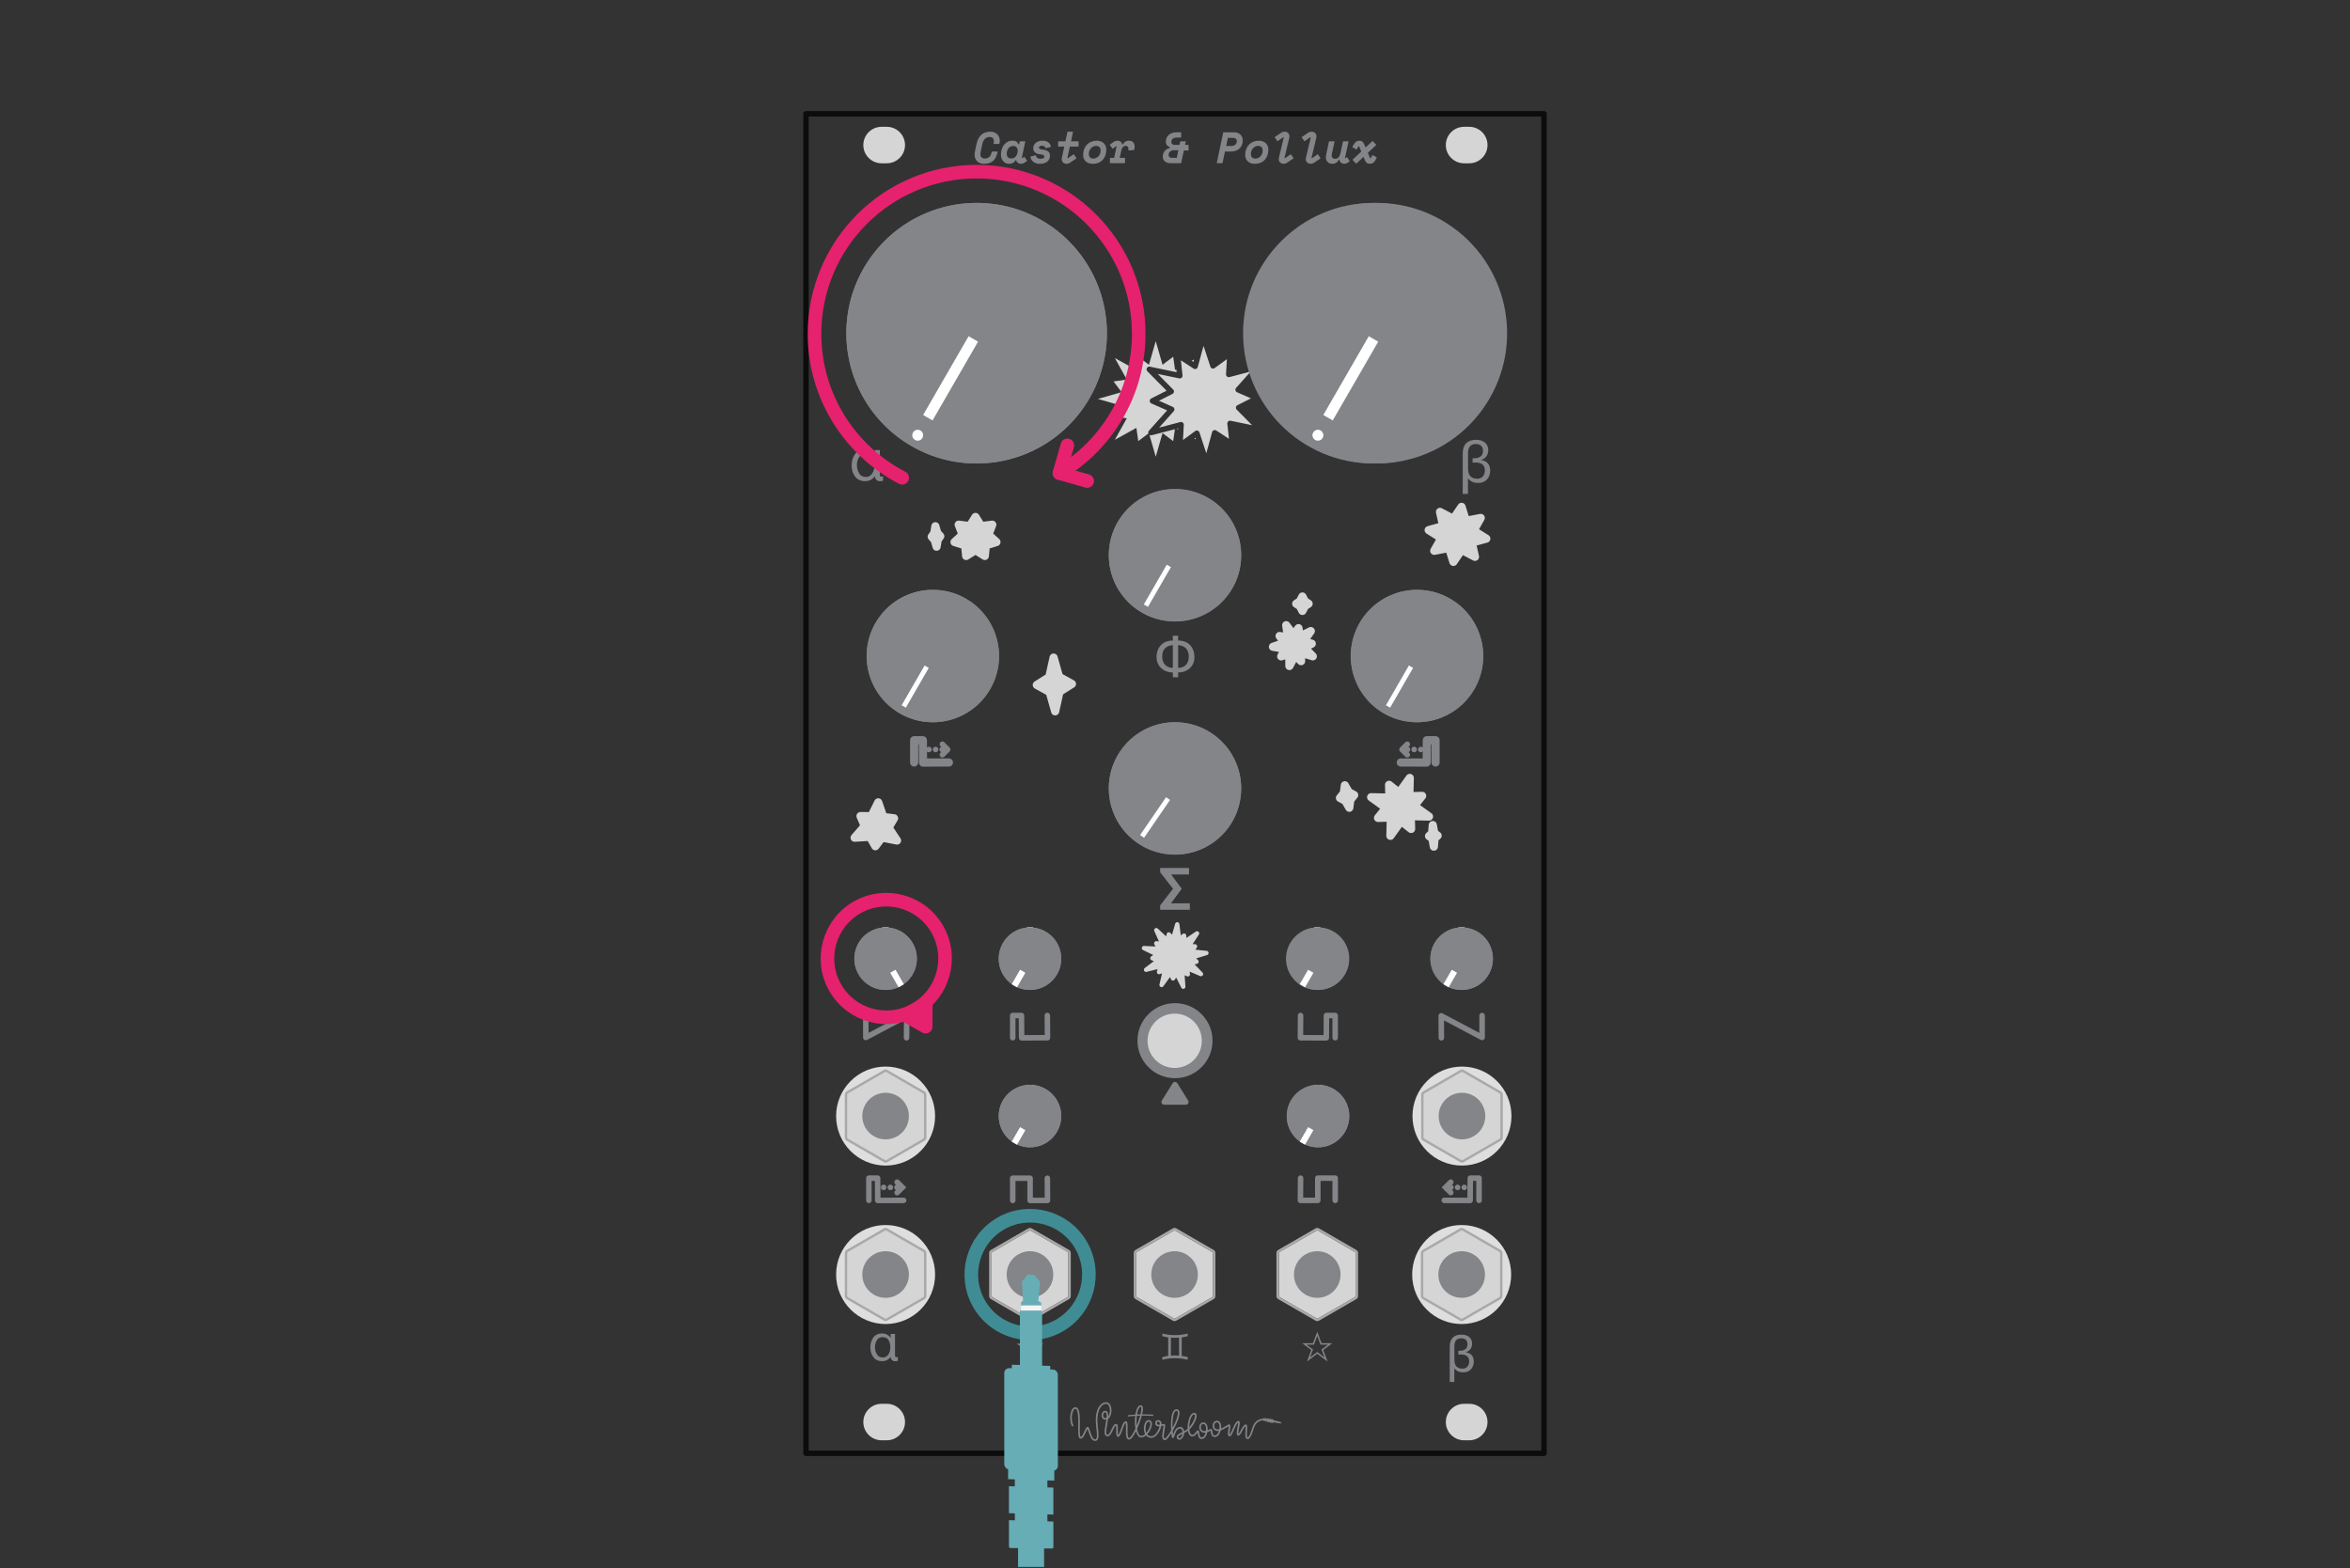 <?xml version="1.0" encoding="UTF-8" standalone="no"?>
<!DOCTYPE svg PUBLIC "-//W3C//DTD SVG 1.1//EN" "http://www.w3.org/Graphics/SVG/1.1/DTD/svg11.dtd">
<svg width="100%" height="100%" viewBox="0 0 1800 1201" version="1.1" xmlns="http://www.w3.org/2000/svg" xmlns:xlink="http://www.w3.org/1999/xlink" xml:space="preserve" xmlns:serif="http://www.serif.com/" style="fill-rule:evenodd;clip-rule:evenodd;stroke-linecap:round;stroke-linejoin:round;stroke-miterlimit:1.5;">
    <rect x="0" y="0" width="1800" height="1201" fill="#333333" stroke="none"/>
    <rect id="_7---Patch-1" serif:id="7 - Patch 1" x="0" y="0.129" width="1800" height="1200" style="fill:none;"/>
    <clipPath id="_clip1">
        <rect id="_7---Patch-11" serif:id="7 - Patch 1" x="0" y="0.129" width="1800" height="1200"/>
    </clipPath>
    <g clip-path="url(#_clip1)">
        <g id="Base">
            <rect id="Outline" x="617.357" y="87.14" width="565.286" height="1025.98" style="fill:none;stroke:rgb(12,12,12);stroke-width:4.17px;"/>
            <path id="Mounting-holes" serif:id="Mounting holes" d="M693.207,1089.17c0,-7.712 -6.26,-13.973 -13.972,-13.973l-3.992,0c-7.712,0 -13.973,6.261 -13.973,13.973c0,7.711 6.261,13.972 13.973,13.972l3.992,0c7.712,0 13.972,-6.261 13.972,-13.972Zm0,-978.073c0,-7.712 -6.26,-13.973 -13.972,-13.973l-3.992,0c-7.712,0 -13.973,6.261 -13.973,13.973c0,7.711 6.261,13.972 13.973,13.972l3.992,0c7.712,0 13.972,-6.261 13.972,-13.972Zm446.161,978.073c0,-7.712 -6.26,-13.973 -13.972,-13.973l-3.992,0c-7.712,0 -13.973,6.261 -13.973,13.973c0,7.711 6.261,13.972 13.973,13.972l3.992,0c7.712,0 13.972,-6.261 13.972,-13.972Zm0,-978.073c0,-7.712 -6.26,-13.973 -13.972,-13.973l-3.992,0c-7.712,0 -13.973,6.261 -13.973,13.973c0,7.711 6.261,13.972 13.973,13.972l3.992,0c7.712,0 13.972,-6.261 13.972,-13.972Z" style="fill:rgb(213,213,213);"/>
            <g id="Legend">
                <path d="M685.538,1037.85c-0.051,1.13 0.315,1.682 1.098,1.656c0.475,0 0.834,-0.083 1.078,-0.25l-0,3.042c-0.295,0.103 -0.68,0.167 -1.155,0.193c-0.501,0.051 -0.918,0.077 -1.252,0.077c-0.924,-0.026 -1.649,-0.366 -2.176,-1.021c-0.577,-0.629 -0.866,-1.393 -0.866,-2.291l-0.077,-0c-1.605,2.208 -3.8,3.312 -6.585,3.312c-2.991,-0.052 -5.225,-1.124 -6.701,-3.216c-1.502,-2.028 -2.253,-4.461 -2.253,-7.297c0,-2.902 0.726,-5.398 2.176,-7.491c1.438,-2.13 3.71,-3.221 6.816,-3.273c2.76,0 4.93,1.117 6.508,3.35l0.077,0l0,-2.965l3.312,0l0,16.174Zm-9.377,1.887c1.027,0 1.906,-0.237 2.638,-0.712c0.706,-0.45 1.297,-1.053 1.772,-1.81c0.924,-1.553 1.386,-3.261 1.386,-5.122c-0,-2.079 -0.424,-3.909 -1.271,-5.488c-0.86,-1.604 -2.426,-2.432 -4.698,-2.483c-2.015,0.051 -3.485,0.866 -4.409,2.445c-0.925,1.553 -1.387,3.273 -1.387,5.16c0,2.003 0.462,3.806 1.387,5.411c0.924,1.681 2.451,2.548 4.582,2.599Z" style="fill:rgb(131,133,136);fill-rule:nonzero;"/>
                <path d="M673.895,363.168c-0.059,1.291 0.359,1.922 1.254,1.893c0.543,-0 0.954,-0.095 1.232,-0.286l0,3.477c-0.337,0.117 -0.777,0.19 -1.32,0.22c-0.572,0.058 -1.049,0.088 -1.43,0.088c-1.056,-0.03 -1.885,-0.418 -2.487,-1.166c-0.66,-0.719 -0.99,-1.592 -0.99,-2.619l-0.088,-0c-1.834,2.523 -4.342,3.785 -7.526,3.785c-3.418,-0.059 -5.971,-1.284 -7.658,-3.675c-1.716,-2.318 -2.574,-5.098 -2.574,-8.34c-0,-3.316 0.829,-6.169 2.486,-8.56c1.643,-2.435 4.24,-3.682 7.79,-3.741c3.154,-0 5.634,1.276 7.438,3.829l0.088,-0l-0,-3.389l3.785,0l-0,18.484Zm-10.717,2.157c1.174,0 2.179,-0.271 3.015,-0.814c0.807,-0.514 1.482,-1.203 2.025,-2.069c1.056,-1.775 1.584,-3.726 1.584,-5.853c-0,-2.377 -0.484,-4.467 -1.452,-6.272c-0.983,-1.833 -2.773,-2.78 -5.37,-2.838c-2.303,0.058 -3.983,0.99 -5.039,2.794c-1.056,1.776 -1.584,3.741 -1.584,5.898c-0,2.288 0.528,4.35 1.584,6.183c1.056,1.922 2.802,2.912 5.237,2.971Z" style="fill:rgb(131,133,136);fill-rule:nonzero;"/>
                <path d="M1113.95,1058.46l-3.504,-0l-0,-27.034c-0,-6.046 2.971,-9.126 8.915,-9.242c2.336,0 4.281,0.578 5.834,1.733c1.553,1.194 2.343,2.895 2.368,5.103c-0.025,3.465 -1.63,5.686 -4.813,6.662l-0,0.077c4.017,0.629 6.058,2.978 6.123,7.047c-0.026,2.4 -0.739,4.377 -2.138,5.93c-1.45,1.566 -3.408,2.362 -5.872,2.388c-1.502,-0 -2.767,-0.218 -3.794,-0.655c-1.052,-0.449 -2.092,-1.238 -3.119,-2.368l0,10.359Zm0.058,-17.233c-0,0.924 0.09,1.81 0.27,2.657c0.179,0.809 0.481,1.553 0.904,2.234c0.45,0.667 1.079,1.181 1.887,1.54c0.796,0.424 1.81,0.635 3.043,0.635c1.656,0 2.946,-0.539 3.87,-1.617c0.886,-1.027 1.328,-2.355 1.328,-3.986c-0.025,-1.938 -0.629,-3.318 -1.81,-4.139c-1.18,-0.758 -2.65,-1.136 -4.409,-1.136c-0.667,0.025 -1.341,0.064 -2.022,0.115l0,-2.965c0.578,-0 1.13,-0.013 1.656,-0.039c1.477,-0.025 2.728,-0.43 3.755,-1.213c1.001,-0.77 1.515,-2.009 1.54,-3.716c-0.077,-3.042 -1.694,-4.563 -4.852,-4.563c-1.823,0.026 -3.138,0.565 -3.947,1.617c-0.809,1.079 -1.213,2.535 -1.213,4.371l-0,10.205Z" style="fill:rgb(131,133,136);fill-rule:nonzero;"/>
                <path d="M1124.39,378.297l-4.005,0l-0,-30.895c-0,-6.91 3.396,-10.431 10.188,-10.563c2.67,0 4.893,0.66 6.668,1.981c1.775,1.364 2.677,3.308 2.706,5.831c-0.029,3.961 -1.863,6.499 -5.501,7.614l0,0.088c4.592,0.719 6.924,3.403 6.998,8.054c-0.03,2.743 -0.844,5.002 -2.443,6.777c-1.658,1.79 -3.895,2.7 -6.711,2.729c-1.717,0 -3.162,-0.249 -4.335,-0.748c-1.203,-0.514 -2.392,-1.416 -3.565,-2.707l-0,11.839Zm0.066,-19.695c-0,1.057 0.102,2.069 0.308,3.037c0.205,0.924 0.55,1.775 1.034,2.553c0.513,0.763 1.232,1.349 2.157,1.76c0.909,0.484 2.068,0.726 3.476,0.726c1.893,0 3.367,-0.616 4.423,-1.848c1.013,-1.174 1.519,-2.692 1.519,-4.555c-0.03,-2.215 -0.719,-3.792 -2.069,-4.731c-1.349,-0.866 -3.029,-1.299 -5.039,-1.299c-0.763,0.03 -1.533,0.074 -2.31,0.132l-0,-3.388c0.66,-0 1.291,-0.015 1.892,-0.044c1.687,-0.03 3.117,-0.492 4.291,-1.387c1.144,-0.88 1.731,-2.296 1.76,-4.247c-0.088,-3.477 -1.936,-5.215 -5.545,-5.215c-2.083,0.029 -3.587,0.645 -4.511,1.848c-0.924,1.233 -1.386,2.898 -1.386,4.996l-0,11.662Z" style="fill:rgb(131,133,136);fill-rule:nonzero;"/>
                <path d="M902.399,511.577c2.655,-0.088 4.687,-0.91 6.095,-2.465c1.379,-1.599 2.069,-3.66 2.069,-6.183c-0.03,-5.399 -2.751,-8.34 -8.164,-8.825l-0,17.473Zm-4.049,3.52c-3.507,-0.058 -6.433,-1.136 -8.78,-3.234c-2.406,-2.083 -3.639,-4.908 -3.697,-8.472c-0,-3.844 1.107,-6.925 3.322,-9.243c2.201,-2.347 5.252,-3.535 9.155,-3.564l-0,-3.653l4.049,-0l-0,3.653c3.946,0.029 7.012,1.217 9.198,3.564c2.171,2.318 3.271,5.399 3.301,9.243c-0.059,3.564 -1.277,6.389 -3.653,8.472c-2.348,2.098 -5.296,3.176 -8.846,3.234l-0,3.653l-4.049,0l-0,-3.653Zm-0,-20.993c-5.443,0.485 -8.164,3.426 -8.164,8.825c-0,2.523 0.726,4.584 2.178,6.183c1.379,1.555 3.374,2.377 5.986,2.465l-0,-17.473Z" style="fill:rgb(131,133,136);fill-rule:nonzero;"/>
                <g>
                    <path d="M726.829,584l-19.82,0.059l-0.125,-17.108l-6.689,-0l0,17.049" style="fill:none;stroke:rgb(131,133,136);stroke-width:6.25px;"/>
                    <path d="M721.836,570.021l4.03,4.03l-4.03,4.029" style="fill:none;stroke:rgb(131,133,136);stroke-width:4.23px;stroke-linejoin:miter;stroke-miterlimit:10;"/>
                    <path d="M707.062,574.051l18.804,-0" style="fill:none;stroke:rgb(131,133,136);stroke-width:4.23px;stroke-dasharray:0.04,5.07,0,0;stroke-dashoffset:21.13;"/>
                </g>
                <g>
                    <path d="M1072.93,584l19.82,0.059l0.126,-17.108l6.688,-0l0,17.049" style="fill:none;stroke:rgb(131,133,136);stroke-width:6.25px;"/>
                    <path d="M1077.92,578.08l-4.029,-4.029l4.029,-4.03" style="fill:none;stroke:rgb(131,133,136);stroke-width:4.23px;stroke-linejoin:miter;stroke-miterlimit:10;"/>
                    <path d="M1092.7,574.051l-18.803,-0" style="fill:none;stroke:rgb(131,133,136);stroke-width:4.23px;stroke-dasharray:0.04,5.07,0,0;stroke-dashoffset:21.13;"/>
                </g>
                <path d="M905.028,680.892l0,-0.374l-7.988,-10.716l13.688,-0l-0,-5.018l-22.094,0l0,3.345l9.859,12.565l-9.859,12.785l0,3.323l22.732,0l-0,-4.929l-14.436,-0l8.098,-10.981Z" style="fill:rgb(131,133,136);fill-rule:nonzero;"/>
                <path d="M788.917,1021.38l-2.893,7.702l-7.264,-0l6.14,4.62l-2.956,7.764l6.973,-5.245l6.993,5.245l-2.976,-7.764l6.14,-4.62l-7.285,-0l-2.872,-7.702Z" style="fill:rgb(131,133,136);fill-rule:nonzero;"/>
                <path d="M1008.96,1020.02l-3.284,8.744l-8.247,-0l6.971,5.246l-3.356,8.814l7.916,-5.955l7.94,5.955l-3.379,-8.814l6.971,-5.246l-8.271,-0l-3.261,-8.744Zm0,3.167l2.482,6.687l5.742,0l-4.986,3.758l2.316,6.025l-5.554,-4.159l-5.553,4.159l2.316,-6.025l-4.986,-3.758l5.719,0l2.504,-6.687Z" style="fill:rgb(131,133,136);fill-rule:nonzero;"/>
                <path d="M894.81,1024.35c-1.497,-0.198 -3.01,-0.528 -4.539,-0.99l-0,-1.981c3.103,0.804 6.354,1.205 9.754,1.205c3.4,0 6.634,-0.401 9.704,-1.205l0,2.014c-1.573,0.429 -3.103,0.748 -4.588,0.957l-0,14.128c1.485,0.209 3.015,0.522 4.588,0.94l0,2.047c-3.07,-0.814 -6.304,-1.222 -9.704,-1.222c-3.4,0 -6.651,0.408 -9.754,1.222l-0,-1.981c1.529,-0.484 3.042,-0.819 4.539,-1.006l-0,-14.128Zm2.046,13.979c2.079,-0.231 4.159,-0.231 6.238,-0l0,-13.83c-2.079,0.231 -4.159,0.231 -6.238,-0l-0,13.83Z" style="fill:rgb(131,133,136);fill-rule:nonzero;"/>
                <path d="M967.578,1087.8c-4.385,0.296 -6.232,3.205 -7.214,6.269c-0.863,2.695 -1.83,5.477 -2.883,6.907c-0.584,0.794 -1.235,1.201 -1.868,1.201c-0.629,-0 -1.089,-0.332 -1.384,-0.954c-0.449,-0.948 -0.438,-2.803 -0.319,-4.661c0.094,-1.457 0.237,-2.915 0.175,-3.848c-0.009,-0.135 -0.038,-0.288 -0.063,-0.402c-0.054,0.029 -0.108,0.067 -0.164,0.109c-0.207,0.155 -0.411,0.381 -0.618,0.65c-0.719,0.933 -1.43,2.348 -2.102,3.576c-0.574,1.048 -1.132,1.965 -1.629,2.426c-0.338,0.313 -0.681,0.452 -0.989,0.452c-0.581,0 -0.998,-0.354 -1.159,-1.093c-0.206,-0.945 0.081,-2.799 0.418,-4.651c0.267,-1.467 0.555,-2.933 0.566,-3.872c0.001,-0.12 -0.012,-0.254 -0.026,-0.36c-0.08,0.047 -0.16,0.118 -0.246,0.197c-0.259,0.239 -0.517,0.585 -0.779,0.998c-0.87,1.375 -1.735,3.457 -2.525,5.266c-0.65,1.488 -1.258,2.798 -1.768,3.453c-0.367,0.471 -0.758,0.66 -1.065,0.66c-0.58,-0 -0.978,-0.302 -1.207,-0.864c-0.313,-0.772 -0.196,-2.284 0.026,-3.797c0.138,-0.938 0.303,-1.877 0.373,-2.599c0.017,-0.178 0.02,-0.378 0.017,-0.54c-0.052,0.026 -0.108,0.054 -0.167,0.084c-0.479,0.242 -1.095,0.632 -1.795,1.063c-1.226,0.756 -2.695,1.62 -4.152,2.132c-0.297,1.175 -0.776,2.292 -1.407,3.163c-0.839,1.157 -1.945,1.886 -3.232,1.886c-1.133,0 -1.838,-0.575 -2.285,-1.392c-0.377,-0.688 -0.553,-1.571 -0.661,-2.358c-0.048,-0.354 -0.113,-0.777 -0.159,-1.067c-0.232,0.1 -0.543,0.238 -0.824,0.371c-0.494,0.234 -1.071,0.492 -1.69,0.702c-0.261,1.228 -0.709,2.397 -1.311,3.305c-0.793,1.196 -1.856,1.942 -3.081,1.942c-1.089,0 -1.803,-0.605 -2.264,-1.488c-0.383,-0.734 -0.579,-1.675 -0.701,-2.513c-0.052,-0.358 -0.091,-0.695 -0.129,-0.982c-0.148,0.171 -0.306,0.372 -0.474,0.585c-0.498,0.629 -1.079,1.347 -1.731,1.825c-0.517,0.379 -1.079,0.613 -1.676,0.613c-1.073,-0 -1.91,-0.522 -2.521,-1.427c-0.503,-0.745 -0.846,-1.776 -1.036,-2.967c-0.877,0.639 -1.851,1.195 -2.803,1.701c-0.004,0.124 -0.012,0.248 -0.024,0.371c-0.127,1.327 -0.761,2.78 -1.573,3.73c-0.627,0.735 -1.372,1.164 -2.07,1.164c-0.364,0 -0.788,-0.141 -1.16,-0.413c-0.53,-0.387 -0.949,-1.031 -0.949,-1.796c-0,-0.771 0.582,-1.515 1.615,-2.195c0.773,-0.509 1.812,-1.014 2.915,-1.579c-0.069,-0.747 -0.295,-1.467 -0.659,-1.991c-0.273,-0.393 -0.623,-0.675 -1.064,-0.675c-1.367,-0 -2.274,0.793 -2.926,1.794c-0.73,1.122 -1.15,2.506 -1.469,3.541c-0.222,0.721 -0.412,1.292 -0.593,1.573c-0.22,0.342 -0.497,0.45 -0.732,0.45c-0.125,0 -0.26,-0.033 -0.392,-0.132c-0.082,-0.062 -0.224,-0.217 -0.318,-0.511c-0.147,-0.46 -0.329,-1.594 -0.476,-3.115c-0.586,0.938 -1.163,1.794 -1.705,2.526c-0.861,1.164 -1.645,2.022 -2.238,2.436c-0.371,0.259 -0.706,0.367 -0.968,0.367c-1.146,-0 -1.788,-0.804 -1.987,-2.151c-0.224,-1.522 0.134,-3.826 0.482,-5.829c0.176,-1.017 0.347,-1.953 0.42,-2.651c0.02,-0.189 0.023,-0.399 0.022,-0.557c-0.529,0.043 -1.105,0.169 -1.689,0.296c-0.389,2.129 -1.582,4.679 -3.139,6.52c-1.316,1.555 -2.898,2.589 -4.448,2.589c-1.877,-0 -3.235,-0.733 -4.158,-1.859c-1.167,0.977 -2.459,1.584 -3.745,1.584c-1.357,0 -2.486,-1.031 -3.267,-2.806c-0.257,-0.584 -0.48,-1.25 -0.669,-1.979c-0.606,1.225 -1.219,2.338 -1.811,3.271c-0.708,1.112 -1.394,1.975 -2.005,2.491c-0.522,0.441 -1.022,0.646 -1.45,0.646c-0.93,0 -1.588,-0.631 -1.954,-1.764c-0.415,-1.285 -0.47,-3.29 -0.449,-5.296c0.02,-1.9 0.103,-3.799 -0.056,-5.015c-0.035,-0.273 -0.082,-0.507 -0.151,-0.688c-0.011,-0.029 -0.029,-0.064 -0.045,-0.093c-0.039,0.025 -0.076,0.068 -0.12,0.11c-0.17,0.161 -0.335,0.398 -0.503,0.686c-0.592,1.012 -1.171,2.594 -1.743,4.175c-0.702,1.944 -1.398,3.884 -2.06,4.876c-0.427,0.639 -0.913,0.929 -1.326,0.929c-0.476,0 -0.886,-0.292 -1.119,-0.932c-0.297,-0.82 -0.316,-2.425 -0.305,-4.031c0.008,-1.26 0.029,-2.52 -0.119,-3.327c-0.025,-0.134 -0.08,-0.291 -0.115,-0.385c-0.281,0.061 -0.517,0.304 -0.759,0.612c-0.602,0.765 -1.125,1.963 -1.679,3.158c-0.604,1.303 -1.244,2.601 -2.004,3.435c-0.612,0.671 -1.308,1.062 -2.096,1.062c-1.256,-0 -1.932,-0.891 -2.088,-2.461c-0.18,-1.8 0.329,-4.615 0.819,-7.428c0.176,-1.01 0.351,-2.02 0.483,-2.978c-0.226,0.045 -0.461,0.067 -0.706,0.067c-2.558,0 -3.341,-2.393 -2.858,-4.35c0.335,-1.356 1.287,-2.417 2.508,-2.417c1.399,0 2.153,0.893 2.413,2.419c0.093,0.549 0.117,1.192 0.091,1.9c0.086,-0.118 0.167,-0.242 0.243,-0.372c0.621,-1.056 0.947,-2.466 0.99,-3.874c0.042,-1.405 -0.197,-2.812 -0.743,-3.865c-0.476,-0.919 -1.189,-1.563 -2.186,-1.563c-1.67,0 -3.06,0.997 -4.134,2.552c-1.738,2.517 -2.649,6.468 -2.505,10.477c0.185,5.164 1.295,10.426 0.689,13.117c-0.193,0.858 -0.557,1.489 -1.092,1.869c-0.379,0.27 -0.849,0.424 -1.434,0.424c-1.01,0 -1.887,-0.622 -2.608,-1.642c-0.916,-1.295 -1.603,-3.251 -2.153,-4.955c-0.345,-1.071 -0.635,-2.036 -0.905,-2.635c-0.01,-0.024 -0.022,-0.049 -0.035,-0.074l-0.031,0.044c-0.322,0.483 -0.685,1.26 -1.083,2.122c-0.75,1.627 -1.618,3.531 -2.512,4.532c-0.511,0.572 -1.06,0.871 -1.584,0.871c-0.615,-0 -1.146,-0.419 -1.459,-1.321c-0.484,-1.392 -0.532,-4.184 -0.498,-7.347c0.042,-3.908 0.186,-8.402 -0.39,-11.372c-0.176,-0.907 -0.413,-1.662 -0.762,-2.187c-0.259,-0.389 -0.578,-0.634 -1.005,-0.634c-0.739,-0 -1.253,0.635 -1.667,1.487c-0.765,1.57 -1.09,3.92 -1.053,5.847c0.061,3.193 1.142,5.223 1.142,5.223c0.16,0.298 0.049,0.671 -0.25,0.832c-0.299,0.161 -0.671,0.049 -0.832,-0.25c-0,0 -1.221,-2.243 -1.289,-5.782c-0.04,-2.112 0.338,-4.686 1.177,-6.408c0.654,-1.344 1.607,-2.178 2.772,-2.178c1.302,0 2.225,1.027 2.739,2.823c0.64,2.237 0.715,5.732 0.687,9.227c-0.032,3.943 -0.197,7.886 0.271,9.897c0.067,0.287 0.144,0.528 0.245,0.713c0.055,0.101 0.084,0.201 0.172,0.201c0.128,-0 0.246,-0.077 0.372,-0.177c0.211,-0.166 0.416,-0.408 0.621,-0.696c0.71,-0.996 1.383,-2.505 1.987,-3.815c0.51,-1.105 0.981,-2.075 1.375,-2.561c0.315,-0.389 0.654,-0.537 0.921,-0.537c0.246,0 0.543,0.121 0.795,0.477c0.253,0.358 0.532,1.086 0.832,2.004c0.536,1.641 1.19,3.942 2.141,5.518c0.52,0.861 1.095,1.524 1.867,1.524c0.593,0 0.954,-0.297 1.165,-0.807c0.187,-0.45 0.274,-1.03 0.307,-1.709c0.139,-2.843 -0.707,-7.267 -0.863,-11.621c-0.154,-4.296 0.859,-8.522 2.722,-11.219c1.326,-1.921 3.083,-3.083 5.145,-3.083c1.193,0 2.141,0.573 2.834,1.51c0.93,1.258 1.382,3.219 1.323,5.184c-0.059,1.961 -0.626,3.916 -1.651,5.171c-0.285,0.35 -0.605,0.648 -0.959,0.883c-0.138,1.18 -0.349,2.453 -0.571,3.725c-0.468,2.688 -0.979,5.375 -0.808,7.095c0.078,0.782 0.241,1.354 0.866,1.354c0.597,-0 1.06,-0.447 1.499,-1.044c0.55,-0.747 1.025,-1.745 1.487,-2.741c0.598,-1.29 1.178,-2.575 1.827,-3.401c0.555,-0.704 1.182,-1.096 1.862,-1.096c0.454,0 0.862,0.291 1.075,0.955c0.263,0.815 0.261,2.411 0.25,4.009c-0.008,1.254 -0.018,2.507 0.152,3.31c0.024,0.112 0.071,0.241 0.109,0.334c0.01,-0.008 0.019,-0.017 0.027,-0.026c0.153,-0.163 0.303,-0.401 0.459,-0.691c0.547,-1.017 1.106,-2.606 1.68,-4.195c0.706,-1.954 1.442,-3.903 2.178,-4.899c0.453,-0.614 0.956,-0.906 1.414,-0.906c0.476,-0 0.882,0.279 1.122,0.907c0.308,0.805 0.343,2.42 0.317,4.25c-0.031,2.177 -0.129,4.681 0.234,6.336c0.084,0.382 0.19,0.714 0.338,0.972c0.14,0.244 0.312,0.415 0.573,0.415c0.202,-0 0.411,-0.149 0.657,-0.356c0.541,-0.457 1.135,-1.229 1.761,-2.212c0.797,-1.256 1.633,-2.847 2.437,-4.597c-0.28,-1.727 -0.412,-3.65 -0.402,-5.573c0.008,-1.439 0.097,-2.878 0.262,-4.234c-3.47,0.193 -5.198,0.494 -5.198,0.494c-0.267,0.047 -0.522,-0.132 -0.569,-0.399c-0.047,-0.267 0.132,-0.522 0.4,-0.569c-0,-0 1.828,-0.321 5.503,-0.518c0.34,-2.218 0.893,-4.144 1.63,-5.386c0.669,-1.124 1.513,-1.725 2.435,-1.725c0.792,0 1.346,0.489 1.58,1.468c0.242,1.011 0.115,2.678 -0.307,4.689c-0.055,0.262 -0.115,0.531 -0.179,0.806c2.329,-0.014 5.042,0.033 8.139,0.184c0.271,0.013 0.48,0.244 0.467,0.515c-0.013,0.271 -0.244,0.48 -0.515,0.467c-3.192,-0.156 -5.97,-0.2 -8.336,-0.181c-0.829,3.167 -2.176,6.888 -3.64,10.13c0.222,1.256 0.532,2.387 0.935,3.302c0.54,1.228 1.203,2.071 2.142,2.071c1.064,0 2.112,-0.556 3.067,-1.389c-0.882,-1.696 -1.089,-3.883 -0.802,-5.844c0.227,-1.551 0.762,-2.942 1.468,-3.811c0.566,-0.696 1.249,-1.078 1.975,-1.078c0.784,0 1.367,0.25 1.785,0.656c0.583,0.566 0.854,1.485 0.793,2.611c-0.123,2.25 -1.564,5.408 -3.565,7.568l-0.085,0.091c0.719,0.893 1.779,1.471 3.267,1.471c1.05,-0 2.085,-0.662 3.02,-1.615c1.522,-1.553 2.752,-3.904 3.247,-5.948l0.014,-0.062c-0.306,0.046 -0.605,0.075 -0.891,0.075c-1.946,0 -2.706,-1.713 -2.397,-3.093c0.216,-0.966 0.939,-1.754 2.094,-1.754c0.781,0 1.367,0.253 1.792,0.667c0.579,0.565 0.866,1.476 0.843,2.592c0.677,-0.147 1.34,-0.284 1.926,-0.284c0.318,0 0.575,0.145 0.736,0.482c0.089,0.187 0.146,0.502 0.131,0.923c-0.025,0.742 -0.241,1.934 -0.471,3.259c-0.324,1.87 -0.685,4.019 -0.476,5.44c0.091,0.618 0.245,1.101 0.771,1.101c0.031,0 0.062,-0.024 0.102,-0.045c0.112,-0.059 0.235,-0.148 0.368,-0.26c0.492,-0.412 1.09,-1.11 1.749,-2c0.792,-1.072 1.664,-2.416 2.528,-3.896c-0.262,-4.332 -0.182,-10.219 1.062,-13.478c0.667,-1.747 1.7,-2.77 3.038,-2.77c0.64,-0 1.131,0.189 1.5,0.51c0.36,0.312 0.61,0.76 0.738,1.334c0.207,0.929 0.085,2.241 -0.304,3.77c-0.81,3.19 -2.759,7.395 -4.785,10.922c0.009,0.136 0.018,0.27 0.028,0.402c0.075,1.026 0.167,1.936 0.262,2.66c0.344,-1.112 0.81,-2.548 1.575,-3.725c0.874,-1.343 2.123,-2.353 3.956,-2.353c0.84,0 1.555,0.455 2.074,1.203c0.39,0.562 0.666,1.298 0.802,2.083c0.964,-0.528 1.921,-1.117 2.742,-1.807c-0.014,-0.233 -0.022,-0.47 -0.027,-0.71c-0.06,-3.527 0.89,-7.667 2.371,-9.836c0.749,-1.097 1.654,-1.71 2.602,-1.71c0.548,0 0.965,0.175 1.274,0.464c0.414,0.387 0.644,1.022 0.633,1.854c-0.033,2.518 -2.326,7.192 -5.377,10.252c-0.067,0.067 -0.136,0.134 -0.205,0.199c0.099,1.029 0.308,1.957 0.65,2.686c0.392,0.837 0.957,1.399 1.79,1.399c0.443,0 0.837,-0.258 1.206,-0.582c0.46,-0.405 0.871,-0.927 1.237,-1.39c0.404,-0.51 0.767,-0.952 1.072,-1.176c0.244,-0.18 0.482,-0.255 0.692,-0.255c0.211,-0 0.421,0.08 0.587,0.313c0.063,0.087 0.127,0.219 0.175,0.396c0.062,0.226 0.11,0.573 0.162,0.987c0.094,0.743 0.207,1.735 0.532,2.54c0.248,0.613 0.615,1.128 1.312,1.128c0.835,-0 1.516,-0.578 2.057,-1.394c0.426,-0.641 0.761,-1.433 0.992,-2.28c-0.307,0.05 -0.616,0.079 -0.925,0.079c-3.118,-0 -4.289,-2.794 -3.861,-5.049c0.299,-1.579 1.372,-2.847 2.999,-2.847c2.144,-0 3.282,2.052 3.384,4.635c0.019,0.473 0.004,0.962 -0.043,1.454c0.539,-0.221 1.025,-0.465 1.42,-0.653c0.552,-0.262 0.983,-0.415 1.21,-0.415c0.263,-0 0.512,0.114 0.688,0.425c0.12,0.212 0.21,0.642 0.278,1.186c0.085,0.683 0.169,1.595 0.477,2.334c0.234,0.563 0.614,1.021 1.335,1.021c0.903,0 1.648,-0.566 2.237,-1.378c0.426,-0.588 0.77,-1.305 1.022,-2.075c-0.311,0.053 -0.617,0.081 -0.916,0.081c-3.1,0 -4.346,-2.798 -3.86,-5.05c0.335,-1.551 1.469,-2.825 3.319,-2.825c2.067,0 3.155,2.019 3.187,4.566c0.006,0.475 -0.023,0.967 -0.086,1.461c1.144,-0.486 2.274,-1.18 3.243,-1.778c0.867,-0.534 1.615,-1.003 2.149,-1.238c0.321,-0.141 0.591,-0.205 0.792,-0.205c0.402,-0 0.747,0.227 0.865,0.806c0.104,0.509 -0.016,1.531 -0.194,2.687c-0.203,1.317 -0.468,2.831 -0.381,3.832c0.014,0.159 0.037,0.302 0.075,0.423c0.016,0.051 0.019,0.106 0.04,0.137c0.043,-0.041 0.104,-0.102 0.148,-0.158c0.124,-0.159 0.253,-0.366 0.389,-0.607c0.567,-1.008 1.217,-2.583 1.908,-4.158c0.848,-1.93 1.765,-3.852 2.651,-4.836c0.511,-0.568 1.047,-0.85 1.54,-0.85c0.362,0 0.639,0.162 0.829,0.486c0.143,0.244 0.231,0.649 0.225,1.18c-0.012,0.988 -0.305,2.534 -0.586,4.078c-0.265,1.452 -0.522,2.902 -0.469,3.831c0.008,0.138 0.045,0.3 0.072,0.404c0.029,-0.02 0.059,-0.043 0.082,-0.065c0.109,-0.101 0.22,-0.232 0.335,-0.385c0.508,-0.679 1.058,-1.742 1.633,-2.803c0.614,-1.134 1.258,-2.265 1.896,-2.992c0.552,-0.628 1.138,-0.964 1.682,-0.964c0.421,-0 0.787,0.243 0.966,0.829c0.192,0.628 0.152,1.891 0.053,3.32c-0.115,1.666 -0.291,3.582 -0.085,4.848c0.044,0.276 0.106,0.515 0.201,0.702c0.062,0.122 0.131,0.222 0.259,0.222c0.178,0 0.339,-0.115 0.508,-0.273c0.264,-0.247 0.516,-0.606 0.765,-1.042c0.839,-1.463 1.602,-3.734 2.308,-5.939c1.149,-3.587 3.368,-6.946 8.65,-7.139l0.07,-0.328c0.031,-0.147 0.175,-0.24 0.322,-0.209l0.327,0.07c0.147,0.031 0.24,0.176 0.209,0.322l-0.058,0.271c0.003,0.003 0.006,0.005 0.009,0.008l0.256,0.05l0.061,-0.285c0.043,-0.202 0.242,-0.331 0.444,-0.288l0.459,0.098c0.202,0.043 0.331,0.242 0.287,0.444l-0.057,0.267l0.244,0.048l0.054,-0.271c0.046,-0.234 0.27,-0.389 0.506,-0.349l4.15,0.714c0.243,0.042 0.404,0.276 0.357,0.519l-0.013,0.065l0.029,0.006c0.123,0.024 0.212,0.121 0.232,0.237l3.661,0.721c0.167,0.033 0.3,0.144 0.368,0.287l1.243,0.148l0.347,0.461l-0.08,0.41l-0.497,0.295l-1.203,-0.337c-0.118,0.108 -0.284,0.161 -0.453,0.128l-3.66,-0.721c-0.063,0.1 -0.182,0.156 -0.305,0.132l-0.029,-0.006l-0.013,0.065c-0.047,0.242 -0.286,0.398 -0.527,0.344l-4.11,-0.913c-0.233,-0.052 -0.383,-0.28 -0.337,-0.515l0.054,-0.27l-0.262,-0.052l-0.061,0.286c-0.043,0.202 -0.242,0.33 -0.444,0.287l-0.459,-0.098c-0.202,-0.043 -0.33,-0.241 -0.287,-0.443l0.057,-0.267l-0.267,-0.053l-0.062,0.291c-0.031,0.146 -0.175,0.24 -0.321,0.208l-0.328,-0.069c-0.147,-0.032 -0.24,-0.176 -0.209,-0.322l0.03,-0.141Zm-61.84,10.381c-0.463,0.238 -0.907,0.468 -1.315,0.693c-0.606,0.336 -1.128,0.657 -1.494,0.993c-0.247,0.227 -0.43,0.437 -0.43,0.69c-0,0.346 0.205,0.629 0.445,0.804c0.142,0.104 0.297,0.176 0.435,0.176c0.398,0 0.779,-0.315 1.136,-0.733c0.577,-0.676 1.043,-1.664 1.223,-2.623Zm-27.743,-0.717c1.309,-1.471 2.341,-3.4 2.815,-5.109c0.232,-0.839 0.332,-1.621 0.242,-2.258c-0.053,-0.38 -0.17,-0.703 -0.397,-0.923c-0.215,-0.208 -0.525,-0.308 -0.929,-0.308c-0.386,0 -0.72,0.253 -1.021,0.624c-0.593,0.73 -1.015,1.91 -1.206,3.214c-0.23,1.57 -0.127,3.348 0.496,4.76Zm45.704,-1.514c0.089,-0.617 0.124,-1.239 0.1,-1.832c-0.039,-0.986 -0.235,-1.894 -0.64,-2.552c-0.338,-0.549 -0.832,-0.902 -1.516,-0.902c-1.012,-0 -1.606,0.864 -1.792,1.846c-0.3,1.585 0.463,3.592 2.654,3.592c0.401,-0 0.803,-0.058 1.194,-0.152Zm10.286,-1.297c0.118,-0.638 0.175,-1.283 0.167,-1.896c-0.012,-0.962 -0.18,-1.847 -0.555,-2.488c-0.307,-0.525 -0.763,-0.865 -1.403,-0.865c-1.195,0 -1.902,0.853 -2.118,1.855c-0.34,1.575 0.491,3.563 2.659,3.563c0.406,-0 0.825,-0.062 1.25,-0.169Zm-35.844,-1.071c1.61,-3.014 3.05,-6.304 3.709,-8.902c0.33,-1.3 0.471,-2.412 0.296,-3.201c-0.064,-0.284 -0.166,-0.518 -0.345,-0.673c-0.169,-0.147 -0.401,-0.21 -0.694,-0.21c-0.891,0 -1.446,0.817 -1.89,1.981c-1.017,2.664 -1.201,7.157 -1.076,11.005Zm12.754,-0.397c2.143,-2.381 3.816,-5.518 4.294,-7.742c0.125,-0.579 0.169,-1.088 0.099,-1.49c-0.036,-0.201 -0.094,-0.37 -0.212,-0.481c-0.104,-0.096 -0.251,-0.132 -0.435,-0.132c-0.369,-0 -0.707,0.195 -1.028,0.5c-0.404,0.385 -0.767,0.939 -1.093,1.602c-0.993,2.027 -1.604,5.039 -1.625,7.743Zm-37.59,-8.912c-0.915,0.018 -1.76,0.044 -2.534,0.077c-0.173,1.37 -0.265,2.836 -0.273,4.302c-0.006,1.135 0.037,2.271 0.134,3.363c1.066,-2.571 2.019,-5.31 2.673,-7.742Zm15.098,6.876c0.025,-0.36 0.016,-0.696 -0.033,-1.001c-0.063,-0.397 -0.191,-0.733 -0.427,-0.963c-0.22,-0.215 -0.532,-0.319 -0.935,-0.319c-0.506,0 -0.8,0.37 -0.895,0.794c-0.158,0.703 0.206,1.595 1.198,1.595c0.348,0 0.716,-0.043 1.092,-0.106Zm-40.819,-5.215c0.1,-1.05 0.117,-1.996 -0.012,-2.753c-0.14,-0.823 -0.447,-1.396 -1.201,-1.396c-0.695,0 -1.124,0.711 -1.315,1.483c-0.304,1.233 0.053,2.827 1.665,2.827c0.311,-0 0.598,-0.057 0.863,-0.161Zm25.975,-2.648c0.089,-0.368 0.171,-0.726 0.244,-1.073c0.373,-1.781 0.528,-3.255 0.314,-4.151c-0.071,-0.296 -0.146,-0.525 -0.385,-0.525c-0.331,-0 -0.622,0.18 -0.893,0.466c-0.358,0.376 -0.668,0.923 -0.943,1.592c-0.422,1.027 -0.751,2.324 -0.983,3.765c0.809,-0.033 1.691,-0.059 2.646,-0.074Z" style="fill:rgb(131,133,136);"/>
                <path d="M754.404,121.402c0.834,-0 1.549,-0.135 2.146,-0.406c0.598,-0.27 1.099,-0.625 1.505,-1.064c0.405,-0.44 0.726,-0.947 0.963,-1.521c0.236,-0.575 0.422,-1.155 0.558,-1.741l0.135,-0.608l4.461,-0l-0.135,0.608c-0.315,1.465 -0.743,2.743 -1.284,3.836c-0.541,1.093 -1.228,2.006 -2.062,2.738c-0.834,0.732 -1.825,1.284 -2.974,1.656c-1.15,0.372 -2.502,0.558 -4.056,0.558c-1.06,-0 -2.028,-0.158 -2.907,-0.473c-0.879,-0.316 -1.634,-0.778 -2.265,-1.386c-0.631,-0.608 -1.121,-1.346 -1.47,-2.214c-0.349,-0.868 -0.524,-1.865 -0.524,-2.991c-0,-0.406 0.022,-0.811 0.068,-1.217c0.045,-0.406 0.123,-0.868 0.236,-1.386l1.116,-5.273c0.698,-3.267 1.937,-5.695 3.718,-7.284c1.78,-1.588 4.101,-2.383 6.962,-2.383c1.127,0 2.135,0.181 3.025,0.541c0.891,0.361 1.645,0.851 2.265,1.471c0.62,0.619 1.093,1.346 1.42,2.18c0.326,0.833 0.49,1.723 0.49,2.67c-0,0.315 -0.023,0.631 -0.068,0.946c-0.045,0.316 -0.101,0.642 -0.169,0.98l-0.135,0.609l-4.462,-0l0.136,-0.609c0.135,-0.54 0.202,-1.059 0.202,-1.554c0,-0.879 -0.253,-1.628 -0.76,-2.248c-0.507,-0.62 -1.392,-0.93 -2.653,-0.93c-0.744,0 -1.42,0.141 -2.028,0.423c-0.609,0.282 -1.138,0.665 -1.589,1.149c-0.451,0.485 -0.828,1.048 -1.132,1.69c-0.305,0.642 -0.536,1.313 -0.693,2.011l-1.251,5.949c-0.067,0.338 -0.124,0.67 -0.169,0.997c-0.045,0.327 -0.067,0.637 -0.067,0.93c-0,1.014 0.264,1.825 0.794,2.433c0.529,0.609 1.414,0.913 2.653,0.913Z" style="fill:rgb(131,133,136);fill-rule:nonzero;"/>
                <path d="M782.661,120.963l0.338,0.236l1.622,-1.149l2.13,3.177l-1.994,1.352c-0.879,0.586 -1.803,0.879 -2.772,0.879c-0.856,-0 -1.622,-0.237 -2.298,-0.71c-0.676,-0.473 -1.105,-1.138 -1.285,-1.994l-0.608,-0c-0.203,0.383 -0.44,0.738 -0.71,1.065c-0.27,0.326 -0.603,0.608 -0.997,0.845c-0.394,0.236 -0.856,0.428 -1.386,0.574c-0.529,0.147 -1.155,0.22 -1.876,0.22c-0.879,-0 -1.69,-0.175 -2.433,-0.524c-0.744,-0.349 -1.392,-0.834 -1.944,-1.453c-0.552,-0.62 -0.986,-1.347 -1.301,-2.18c-0.316,-0.834 -0.473,-1.747 -0.473,-2.738c-0,-1.51 0.202,-2.918 0.608,-4.225c0.406,-1.307 0.991,-2.451 1.758,-3.431c0.766,-0.98 1.706,-1.752 2.822,-2.315c1.115,-0.564 2.372,-0.845 3.769,-0.845c1.239,-0 2.219,0.248 2.94,0.743c0.721,0.496 1.206,1.149 1.454,1.961l0.608,-0l0.473,-2.231l4.259,-0l-2.704,12.743Zm-8.18,0.439c0.812,-0 1.533,-0.163 2.164,-0.49c0.631,-0.327 1.154,-0.761 1.571,-1.301c0.417,-0.541 0.738,-1.178 0.964,-1.91c0.225,-0.733 0.338,-1.504 0.338,-2.315c-0,-1.06 -0.305,-1.921 -0.913,-2.586c-0.608,-0.665 -1.42,-0.997 -2.434,-0.997c-0.811,-0 -1.532,0.163 -2.163,0.49c-0.631,0.327 -1.16,0.76 -1.588,1.301c-0.429,0.541 -0.755,1.177 -0.981,1.91c-0.225,0.732 -0.338,1.504 -0.338,2.315c0,0.947 0.276,1.78 0.829,2.501c0.552,0.721 1.402,1.082 2.551,1.082Z" style="fill:rgb(131,133,136);fill-rule:nonzero;"/>
                <path d="M798.04,111.6c-0.248,-0 -0.501,0.028 -0.76,0.084c-0.26,0.057 -0.502,0.141 -0.727,0.254c-0.225,0.113 -0.411,0.265 -0.558,0.456c-0.146,0.192 -0.22,0.423 -0.22,0.693c0,0.473 0.271,0.823 0.812,1.048c0.54,0.225 1.464,0.417 2.771,0.575c1.465,0.18 2.648,0.625 3.549,1.335c0.902,0.709 1.352,1.729 1.352,3.059c0,1.982 -0.693,3.537 -2.078,4.664c-1.386,1.127 -3.307,1.69 -5.763,1.69c-1.24,-0 -2.304,-0.18 -3.194,-0.541c-0.891,-0.36 -1.623,-0.811 -2.197,-1.352c-0.575,-0.541 -1.009,-1.138 -1.302,-1.791c-0.293,-0.654 -0.45,-1.273 -0.473,-1.859l4.191,-1.014c0.068,0.743 0.383,1.38 0.947,1.909c0.563,0.53 1.419,0.795 2.568,0.795c0.789,-0 1.476,-0.124 2.062,-0.372c0.586,-0.248 0.879,-0.687 0.879,-1.318c0,-0.473 -0.225,-0.851 -0.676,-1.133c-0.451,-0.281 -1.284,-0.478 -2.501,-0.591c-1.623,-0.135 -2.913,-0.597 -3.87,-1.386c-0.958,-0.789 -1.437,-1.836 -1.437,-3.143c0,-0.947 0.197,-1.792 0.592,-2.535c0.394,-0.744 0.918,-1.364 1.571,-1.859c0.654,-0.496 1.414,-0.873 2.282,-1.133c0.867,-0.259 1.774,-0.388 2.721,-0.388c1.172,-0 2.152,0.157 2.94,0.473c0.789,0.315 1.431,0.71 1.927,1.183c0.496,0.473 0.862,0.986 1.099,1.538c0.236,0.552 0.388,1.064 0.456,1.538l-4.124,1.081c-0.09,-0.608 -0.372,-1.087 -0.845,-1.436c-0.473,-0.349 -1.138,-0.524 -1.994,-0.524Z" style="fill:rgb(131,133,136);fill-rule:nonzero;"/>
                <path d="M815.21,112.276l-4.732,-0l0,-4.056l5.611,-0l1.555,-7.369l4.259,0l-1.555,7.369l5.814,-0l-0,4.056l-6.693,-0l-1.892,8.687l0.338,0.236l4.529,-3.109l2.129,3.177l-4.901,3.312c-0.856,0.586 -1.769,0.879 -2.738,0.879c-0.495,-0 -0.969,-0.085 -1.419,-0.254c-0.451,-0.169 -0.845,-0.411 -1.183,-0.726c-0.338,-0.316 -0.609,-0.699 -0.812,-1.149c-0.202,-0.451 -0.304,-0.958 -0.304,-1.521c0,-0.181 0.012,-0.344 0.034,-0.491c0.023,-0.146 0.056,-0.343 0.101,-0.591l1.859,-8.45Z" style="fill:rgb(131,133,136);fill-rule:nonzero;"/>
                <path d="M847.388,114.507c0,1.577 -0.225,3.036 -0.676,4.377c-0.451,1.341 -1.115,2.495 -1.994,3.464c-0.879,0.969 -1.977,1.73 -3.296,2.282c-1.318,0.552 -2.844,0.828 -4.579,0.828c-0.992,-0 -1.921,-0.147 -2.789,-0.439c-0.867,-0.293 -1.628,-0.727 -2.281,-1.302c-0.654,-0.574 -1.172,-1.279 -1.555,-2.112c-0.383,-0.834 -0.575,-1.78 -0.575,-2.839c0,-1.736 0.271,-3.285 0.811,-4.648c0.541,-1.363 1.279,-2.518 2.214,-3.465c0.935,-0.946 2.04,-1.667 3.313,-2.163c1.273,-0.495 2.642,-0.743 4.106,-0.743c1.059,-0 2.04,0.163 2.941,0.49c0.901,0.327 1.673,0.783 2.315,1.369c0.642,0.586 1.144,1.295 1.504,2.129c0.361,0.834 0.541,1.758 0.541,2.772Zm-9.903,6.963c0.811,-0.023 1.56,-0.203 2.247,-0.541c0.688,-0.338 1.274,-0.783 1.758,-1.335c0.485,-0.552 0.862,-1.2 1.132,-1.944c0.271,-0.743 0.406,-1.532 0.406,-2.366c-0,-1.172 -0.316,-2.056 -0.946,-2.653c-0.631,-0.597 -1.476,-0.896 -2.535,-0.896c-0.812,0 -1.555,0.175 -2.231,0.524c-0.676,0.349 -1.262,0.811 -1.758,1.386c-0.496,0.574 -0.879,1.234 -1.149,1.977c-0.27,0.744 -0.406,1.521 -0.406,2.332c0,1.15 0.316,2.023 0.947,2.62c0.631,0.597 1.476,0.896 2.535,0.896Z" style="fill:rgb(131,133,136);fill-rule:nonzero;"/>
                <path d="M855.23,112.208l-0.338,-0.203l-2.67,1.961l-2.265,-3.042l2.704,-2.028c0.518,-0.383 1.065,-0.67 1.639,-0.862c0.575,-0.192 1.121,-0.287 1.64,-0.287c0.901,-0 1.69,0.248 2.366,0.743c0.676,0.496 1.081,1.195 1.216,2.096l0.609,-0c0.45,-0.947 1.081,-1.656 1.893,-2.13c0.811,-0.473 1.723,-0.709 2.737,-0.709c1.285,-0 2.327,0.4 3.127,1.2c0.8,0.8 1.2,1.909 1.2,3.329c-0,0.293 -0.017,0.58 -0.051,0.862c-0.034,0.281 -0.096,0.625 -0.186,1.031l-0.169,0.743l-4.529,0.338l0.101,-0.473c0.068,-0.338 0.102,-0.642 0.102,-0.912c-0,-0.654 -0.18,-1.172 -0.541,-1.555c-0.361,-0.383 -0.901,-0.575 -1.622,-0.575c-0.902,0 -1.617,0.304 -2.147,0.913c-0.529,0.608 -0.918,1.476 -1.166,2.602l-1.217,5.679l4.056,-0l0,4.056l-11.559,-0l-0,-4.056l3.245,-0l1.825,-8.721Z" style="fill:rgb(131,133,136);fill-rule:nonzero;"/>
                <path d="M902.584,115.048l-3.549,-0c-0.519,-0 -1.014,0.084 -1.488,0.253c-0.473,0.169 -0.89,0.406 -1.25,0.71c-0.361,0.304 -0.648,0.676 -0.862,1.115c-0.214,0.44 -0.321,0.941 -0.321,1.504c-0,0.789 0.253,1.369 0.76,1.741c0.507,0.372 1.155,0.558 1.944,0.558l3.515,-0l1.251,-5.881Zm5.712,-6.828l-0.609,2.771l2.705,0l-0,4.259l-3.617,0l-2.062,9.735l-8.18,-0c-1.802,-0 -3.233,-0.457 -4.292,-1.369c-1.059,-0.913 -1.589,-2.146 -1.589,-3.701c0,-1.668 0.479,-3.082 1.437,-4.242c0.957,-1.161 2.281,-1.91 3.971,-2.248l0,-0.608c-0.811,-0.338 -1.526,-0.84 -2.146,-1.504c-0.62,-0.665 -0.93,-1.606 -0.93,-2.823c0,-1.036 0.186,-1.988 0.558,-2.856c0.372,-0.867 0.907,-1.622 1.606,-2.264c0.698,-0.643 1.554,-1.144 2.568,-1.505c1.014,-0.36 2.175,-0.54 3.482,-0.54l3.515,-0l0,4.056l-3.65,-0c-0.519,-0 -1.009,0.067 -1.471,0.202c-0.462,0.136 -0.873,0.344 -1.233,0.626c-0.361,0.281 -0.643,0.642 -0.845,1.081c-0.203,0.44 -0.305,0.952 -0.305,1.538c0,0.744 0.265,1.29 0.795,1.64c0.529,0.349 1.188,0.523 1.977,0.523l3.448,0l0.608,-2.771l4.259,-0Z" style="fill:rgb(131,133,136);fill-rule:nonzero;"/>
                <path d="M938.277,116.062l-1.893,8.923l-4.428,-0l5.002,-23.66l8.45,-0c0.992,-0 1.888,0.157 2.687,0.473c0.8,0.315 1.482,0.755 2.045,1.318c0.564,0.563 0.997,1.228 1.302,1.994c0.304,0.766 0.456,1.6 0.456,2.501c-0,1.262 -0.214,2.412 -0.642,3.448c-0.428,1.037 -1.037,1.927 -1.825,2.67c-0.789,0.744 -1.735,1.319 -2.84,1.724c-1.104,0.406 -2.332,0.609 -3.684,0.609l-4.63,-0Zm0.912,-4.259l4.124,-0c1.149,-0 2.107,-0.338 2.873,-1.014c0.766,-0.676 1.149,-1.555 1.149,-2.637c-0,-0.833 -0.265,-1.47 -0.794,-1.909c-0.53,-0.44 -1.223,-0.66 -2.079,-0.66l-3.955,0l-1.318,6.22Z" style="fill:rgb(131,133,136);fill-rule:nonzero;"/>
                <path d="M971.502,114.507c0,1.577 -0.225,3.036 -0.676,4.377c-0.451,1.341 -1.115,2.495 -1.994,3.464c-0.879,0.969 -1.977,1.73 -3.296,2.282c-1.318,0.552 -2.845,0.828 -4.58,0.828c-0.991,-0 -1.921,-0.147 -2.788,-0.439c-0.868,-0.293 -1.628,-0.727 -2.282,-1.302c-0.653,-0.574 -1.171,-1.279 -1.554,-2.112c-0.383,-0.834 -0.575,-1.78 -0.575,-2.839c-0,-1.736 0.27,-3.285 0.811,-4.648c0.541,-1.363 1.279,-2.518 2.214,-3.465c0.935,-0.946 2.039,-1.667 3.313,-2.163c1.273,-0.495 2.642,-0.743 4.106,-0.743c1.059,-0 2.039,0.163 2.941,0.49c0.901,0.327 1.673,0.783 2.315,1.369c0.642,0.586 1.144,1.295 1.504,2.129c0.361,0.834 0.541,1.758 0.541,2.772Zm-9.903,6.963c0.811,-0.023 1.56,-0.203 2.247,-0.541c0.688,-0.338 1.273,-0.783 1.758,-1.335c0.484,-0.552 0.862,-1.2 1.132,-1.944c0.271,-0.743 0.406,-1.532 0.406,-2.366c-0,-1.172 -0.316,-2.056 -0.947,-2.653c-0.631,-0.597 -1.476,-0.896 -2.535,-0.896c-0.811,0 -1.554,0.175 -2.23,0.524c-0.676,0.349 -1.262,0.811 -1.758,1.386c-0.496,0.574 -0.879,1.234 -1.149,1.977c-0.271,0.744 -0.406,1.521 -0.406,2.332c0,1.15 0.316,2.023 0.947,2.62c0.631,0.597 1.476,0.896 2.535,0.896Z" style="fill:rgb(131,133,136);fill-rule:nonzero;"/>
                <path d="M985.935,124.579c-0.451,0.316 -0.913,0.541 -1.386,0.676c-0.473,0.135 -0.935,0.203 -1.386,0.203c-0.496,-0 -0.969,-0.085 -1.42,-0.254c-0.45,-0.169 -0.845,-0.405 -1.183,-0.709c-0.338,-0.305 -0.602,-0.676 -0.794,-1.116c-0.191,-0.439 -0.287,-0.929 -0.287,-1.47c-0,-0.406 0.045,-0.8 0.135,-1.183l3.684,-15.379l-0.338,-0.237l-4.529,3.11l-2.129,-3.177l4.901,-3.313c0.45,-0.315 0.912,-0.541 1.385,-0.676c0.474,-0.135 0.936,-0.203 1.386,-0.203c0.496,0 0.969,0.085 1.42,0.254c0.451,0.169 0.845,0.406 1.183,0.71c0.338,0.304 0.603,0.676 0.794,1.115c0.192,0.44 0.287,0.93 0.287,1.47c0,0.361 -0.045,0.755 -0.135,1.183l-3.684,15.38l0.338,0.236l4.529,-3.109l2.13,3.177l-4.901,3.312Z" style="fill:rgb(131,133,136);fill-rule:nonzero;"/>
                <path d="M1006.62,124.579c-0.45,0.316 -0.912,0.541 -1.385,0.676c-0.474,0.135 -0.936,0.203 -1.386,0.203c-0.496,-0 -0.969,-0.085 -1.42,-0.254c-0.451,-0.169 -0.845,-0.405 -1.183,-0.709c-0.338,-0.305 -0.603,-0.676 -0.794,-1.116c-0.192,-0.439 -0.288,-0.929 -0.288,-1.47c0,-0.406 0.046,-0.8 0.136,-1.183l3.684,-15.379l-0.338,-0.237l-4.529,3.11l-2.13,-3.177l4.901,-3.313c0.451,-0.315 0.913,-0.541 1.386,-0.676c0.473,-0.135 0.935,-0.203 1.386,-0.203c0.496,0 0.969,0.085 1.42,0.254c0.45,0.169 0.845,0.406 1.183,0.71c0.338,0.304 0.602,0.676 0.794,1.115c0.191,0.44 0.287,0.93 0.287,1.47c0,0.361 -0.045,0.755 -0.135,1.183l-3.684,15.38l0.338,0.236l4.529,-3.109l2.129,3.177l-4.901,3.312Z" style="fill:rgb(131,133,136);fill-rule:nonzero;"/>
                <path d="M1022.24,108.22l-2.096,9.734c-0.09,0.383 -0.135,0.755 -0.135,1.116c0,0.856 0.237,1.493 0.71,1.909c0.473,0.417 1.104,0.626 1.893,0.626c1.194,-0 2.112,-0.389 2.754,-1.166c0.643,-0.778 1.121,-1.876 1.437,-3.296l1.893,-8.923l4.259,-0l-2.772,12.776l0.372,0.203l1.217,-0.879l2.129,3.11l-1.589,1.149c-0.428,0.316 -0.873,0.541 -1.335,0.676c-0.462,0.135 -0.918,0.203 -1.369,0.203c-0.924,-0 -1.735,-0.265 -2.433,-0.794c-0.699,-0.53 -1.093,-1.302 -1.183,-2.316l-0.609,0c-0.495,1.15 -1.166,1.955 -2.011,2.417c-0.845,0.462 -1.797,0.693 -2.856,0.693c-1.465,-0 -2.659,-0.445 -3.583,-1.335c-0.924,-0.89 -1.385,-2.135 -1.385,-3.735c-0,-0.563 0.067,-1.172 0.202,-1.825l2.231,-10.343l4.259,-0Z" style="fill:rgb(131,133,136);fill-rule:nonzero;"/>
                <path d="M1047.72,117.042l1.758,4.157l0.405,0l1.319,-2.433l3.38,1.757l-1.082,2.163c-0.901,1.848 -2.31,2.772 -4.225,2.772c-0.946,-0 -1.718,-0.214 -2.315,-0.642c-0.597,-0.428 -1.088,-1.116 -1.471,-2.062l-1.115,-2.603l-5.577,5.239l-2.873,-3.008l6.76,-6.32l-1.69,-4.023l-0.406,0l-1.622,2.603l-3.245,-2.096l1.623,-2.501c0.969,-1.532 2.275,-2.298 3.92,-2.298c1.668,-0 2.885,0.878 3.651,2.636l1.081,2.569l5.341,-5.003l2.873,3.009l-6.49,6.084Z" style="fill:rgb(131,133,136);fill-rule:nonzero;"/>
                <path d="M1106.24,921.502l19.82,0.059c1.163,0.004 2.11,-0.934 2.119,-2.097l0.11,-15.012c-0,0 2.478,0 2.478,0c0,4.565 0,14.938 0,14.938c0,1.166 0.947,2.112 2.113,2.112c1.166,0 2.112,-0.946 2.112,-2.112l0,-17.05c0,-1.167 -0.945,-2.113 -2.112,-2.113l-6.688,0c-1.161,0 -2.104,0.937 -2.113,2.098l-0.11,15.005c-5.101,-0.015 -17.716,-0.053 -17.716,-0.053c-1.166,-0.003 -2.116,0.941 -2.119,2.106c-0.004,1.166 0.94,2.116 2.106,2.119Z" style="fill:rgb(131,133,136);"/>
                <path d="M1112.74,911.976l-2.536,-2.536c-0,0 2.536,-2.536 2.536,-2.536c0.824,-0.825 0.824,-2.163 0,-2.988c-0.824,-0.824 -2.163,-0.824 -2.987,0l-5.524,5.524l5.524,5.524c0.824,0.824 2.163,0.824 2.987,-0c0.824,-0.825 0.824,-2.163 0,-2.988Z" style="fill:rgb(131,133,136);"/>
                <path d="M1116.47,907.328l-0.042,-0c-1.166,-0 -2.112,0.946 -2.112,2.112c-0,1.166 0.946,2.113 2.112,2.113l0.042,-0c1.166,-0 2.113,-0.947 2.113,-2.113c-0,-1.166 -0.947,-2.112 -2.113,-2.112Zm-5.112,-0l-0.042,-0c-1.166,-0 -2.113,0.946 -2.113,2.112c0,1.166 0.947,2.113 2.113,2.113l0.042,-0c1.166,-0 2.113,-0.947 2.113,-2.113c-0,-1.166 -0.947,-2.112 -2.113,-2.112Zm10.225,-0l-0.043,-0c-1.165,-0 -2.112,0.946 -2.112,2.112c-0,1.166 0.947,2.113 2.112,2.113l0.043,-0c1.166,-0 2.112,-0.947 2.112,-2.113c0,-1.166 -0.946,-2.112 -2.112,-2.112Z" style="fill:rgb(131,133,136);"/>
                <path d="M692.146,917.277c-0,0 -12.615,0.038 -17.717,0.053c-0,0 -0.11,-15.005 -0.11,-15.005c-0.008,-1.161 -0.952,-2.098 -2.112,-2.098l-6.689,0c-1.166,0 -2.112,0.946 -2.112,2.113l-0,17.05c-0,1.166 0.946,2.112 2.112,2.112c1.166,0 2.113,-0.946 2.113,-2.112l-0,-14.938c-0,0 2.479,0 2.479,0c-0,0 0.109,15.012 0.109,15.012c0.009,1.163 0.956,2.101 2.119,2.097l19.82,-0.059c1.166,-0.003 2.11,-0.953 2.106,-2.119c-0.003,-1.165 -0.952,-2.109 -2.118,-2.106Z" style="fill:rgb(131,133,136);"/>
                <path d="M685.665,906.904l2.536,2.536c0,0 -2.536,2.536 -2.536,2.536c-0.824,0.825 -0.824,2.163 0,2.988c0.825,0.824 2.163,0.824 2.988,-0l5.523,-5.524l-5.523,-5.524c-0.825,-0.824 -2.163,-0.824 -2.988,0c-0.824,0.825 -0.824,2.163 0,2.988Z" style="fill:rgb(131,133,136);"/>
                <path d="M681.934,911.553l0.042,-0c1.166,-0 2.113,-0.947 2.113,-2.113c-0,-1.166 -0.947,-2.112 -2.113,-2.112l-0.042,-0c-1.166,-0 -2.113,0.946 -2.113,2.112c0,1.166 0.947,2.113 2.113,2.113Zm5.112,-0l0.042,-0c1.166,-0 2.113,-0.947 2.113,-2.113c-0,-1.166 -0.947,-2.112 -2.113,-2.112l-0.042,-0c-1.166,-0 -2.112,0.946 -2.112,2.112c-0,1.166 0.946,2.113 2.112,2.113Zm-10.224,-0l0.042,-0c1.166,-0 2.112,-0.947 2.112,-2.113c0,-1.166 -0.946,-2.112 -2.112,-2.112l-0.042,-0c-1.166,-0 -2.113,0.946 -2.113,2.112c0,1.166 0.947,2.113 2.113,2.113Z" style="fill:rgb(131,133,136);"/>
                <path d="M661.057,777.833l0,16.772c0,0.741 0.388,1.428 1.023,1.81c0.634,0.382 1.422,0.404 2.077,0.058l28.206,-14.914c-0,0 -0.095,13.309 -0.095,13.309c-0.008,1.166 0.932,2.119 2.098,2.127c1.166,0.009 2.119,-0.931 2.127,-2.097l0.12,-16.843c0.005,-0.744 -0.381,-1.435 -1.016,-1.821c-0.635,-0.386 -1.427,-0.409 -2.084,-0.062l-28.231,14.927c0,-0 0,-13.266 0,-13.266c0,-1.166 -0.946,-2.112 -2.112,-2.112c-1.166,-0 -2.113,0.946 -2.113,2.112Z" style="fill:rgb(131,133,136);"/>
                <path d="M800.105,777.789c-0,-0 0.072,10.36 0.103,14.929c0,-0 -15.596,0.046 -15.596,0.046c0,0 -0.109,-15.005 -0.109,-15.005c-0.009,-1.161 -0.952,-2.097 -2.113,-2.097l-6.688,-0c-1.167,-0 -2.113,0.945 -2.113,2.112l0,17.05c0,1.166 0.947,2.112 2.113,2.112c1.166,0 2.112,-0.946 2.112,-2.112l0,-14.937c0,-0 2.479,-0 2.479,-0c0,-0 0.11,15.011 0.11,15.011c0.009,1.164 0.956,2.101 2.119,2.098l19.82,-0.06c0.561,-0.001 1.099,-0.227 1.495,-0.626c0.395,-0.399 0.615,-0.939 0.611,-1.501l-0.118,-17.05c-0.008,-1.165 -0.961,-2.105 -2.127,-2.097c-1.166,0.008 -2.106,0.961 -2.098,2.127Z" style="fill:rgb(131,133,136);"/>
                <path d="M800.105,902.414c-0,-0 0.072,10.351 0.103,14.922c0,0 -9.077,0 -9.077,0c0,-4.564 0,-14.937 0,-14.937c0,-1.167 -0.946,-2.112 -2.112,-2.112l-13.317,-0c-1.167,-0 -2.113,0.945 -2.113,2.112l0,17.05c0,1.166 0.947,2.112 2.113,2.112c1.166,0 2.112,-0.946 2.112,-2.112l0,-14.937c0,-0 9.092,-0 9.092,-0c0,-0 0,14.937 0,14.937c0,1.167 0.946,2.112 2.113,2.112l13.316,0c0.563,0 1.103,-0.224 1.499,-0.624c0.397,-0.399 0.618,-0.94 0.614,-1.503l-0.118,-17.05c-0.008,-1.165 -0.961,-2.105 -2.127,-2.097c-1.166,0.008 -2.106,0.961 -2.098,2.127Z" style="fill:rgb(131,133,136);"/>
                <path d="M1133.12,777.833l-0,13.266c-0,-0 -28.231,-14.927 -28.231,-14.927c-0.657,-0.347 -1.448,-0.324 -2.084,0.062c-0.635,0.386 -1.021,1.077 -1.016,1.821l0.12,16.843c0.008,1.166 0.961,2.106 2.127,2.097c1.166,-0.008 2.106,-0.961 2.098,-2.127l-0.095,-13.309c7.93,4.193 28.206,14.914 28.206,14.914c0.655,0.346 1.443,0.324 2.078,-0.058c0.634,-0.382 1.022,-1.069 1.022,-1.81l-0,-16.772c-0,-1.166 -0.947,-2.112 -2.113,-2.112c-1.165,-0 -2.112,0.946 -2.112,2.112Z" style="fill:rgb(131,133,136);"/>
                <path d="M994.073,777.759l-0.119,17.05c-0.004,0.562 0.216,1.102 0.612,1.501c0.395,0.399 0.933,0.625 1.494,0.626l19.821,0.06c1.163,0.003 2.11,-0.934 2.118,-2.098l0.11,-15.011c0,-0 2.479,-0 2.479,-0c-0,-0 -0,14.937 -0,14.937c-0,1.166 0.947,2.112 2.112,2.112c1.166,0 2.113,-0.946 2.113,-2.112l-0,-17.05c-0,-1.167 -0.946,-2.112 -2.113,-2.112l-6.688,-0c-1.161,-0 -2.104,0.936 -2.112,2.097l-0.11,15.005c-0,0 -15.596,-0.046 -15.596,-0.046c-0,-0 0.103,-14.929 0.103,-14.929c0.009,-1.166 -0.931,-2.119 -2.097,-2.127c-1.166,-0.008 -2.119,0.932 -2.127,2.097Z" style="fill:rgb(131,133,136);"/>
                <path d="M994.073,902.325l-0.119,17.05c-0.004,0.563 0.217,1.104 0.614,1.503c0.396,0.4 0.936,0.624 1.499,0.624l13.317,0c1.166,0 2.112,-0.946 2.112,-2.112l0,-14.938c0,0 9.092,0 9.092,0c-0,0 -0,14.938 -0,14.938c-0,1.166 0.947,2.112 2.112,2.112c1.166,0 2.113,-0.946 2.113,-2.112l-0,-17.05c-0,-1.167 -0.946,-2.113 -2.113,-2.113l-13.316,0c-1.167,0 -2.113,0.946 -2.113,2.113l0,14.937c0,0 -9.077,0 -9.077,0c0.032,-4.571 0.103,-14.922 0.103,-14.922c0.009,-1.166 -0.931,-2.119 -2.097,-2.127c-1.166,-0.009 -2.119,0.931 -2.127,2.097Z" style="fill:rgb(131,133,136);"/>
                <circle cx="899.999" cy="797.06" r="28.743" style="fill:rgb(131,133,136);"/>
                <path d="M901.791,829.664c-0.386,-0.618 -1.063,-0.994 -1.792,-0.994c-0.728,0 -1.406,0.376 -1.792,0.994l-8.274,13.247c-0.407,0.651 -0.429,1.472 -0.056,2.143c0.372,0.672 1.079,1.088 1.847,1.088l16.55,0c0.768,0 1.475,-0.416 1.848,-1.088c0.372,-0.671 0.351,-1.492 -0.056,-2.143l-8.275,-13.247Z" style="fill:rgb(131,133,136);"/>
            </g>
            <g id="Jacks">
                <circle cx="678.335" cy="854.819" r="37.913" style="fill:rgb(222,222,222);"/>
                <circle cx="678.335" cy="976.179" r="37.913" style="fill:rgb(222,222,222);"/>
                <circle cx="1119.81" cy="854.819" r="37.913" style="fill:rgb(222,222,222);"/>
                <circle cx="1119.57" cy="976.179" r="37.913" style="fill:rgb(222,222,222);"/>
                <g id="Flat-jack" serif:id="Flat jack">
                    <path d="M899.264,942.474c0.247,-0.143 0.553,-0.143 0.801,-0c3.255,1.879 25.333,14.626 28.589,16.506c0.247,0.143 0.4,0.407 0.4,0.693c0,3.759 0.001,29.253 0.002,33.012c-0,0.287 -0.153,0.551 -0.401,0.694c-3.255,1.88 -25.332,14.627 -28.587,16.506c-0.248,0.143 -0.553,0.143 -0.801,0c-3.256,-1.879 -25.334,-14.626 -28.589,-16.506c-0.248,-0.143 -0.401,-0.407 -0.401,-0.694c0,-3.758 -0.001,-29.253 -0.001,-33.012c-0,-0.286 0.152,-0.55 0.4,-0.693c3.255,-1.88 25.332,-14.627 28.588,-16.506Z" style="fill:rgb(213,213,213);"/>
                    <path d="M898.326,940.85c0.828,-0.478 1.848,-0.478 2.676,-0l28.589,16.506c0.828,0.478 1.338,1.361 1.338,2.317l0.002,33.012c-0,0.956 -0.51,1.84 -1.338,2.318l-28.588,16.506c-0.828,0.478 -1.848,0.478 -2.676,-0l-28.589,-16.506c-0.828,-0.478 -1.338,-1.361 -1.338,-2.318l-0.001,-33.011c-0,-0.957 0.51,-1.84 1.338,-2.318l28.587,-16.506Zm0.938,1.624l-28.588,16.506c-0.248,0.143 -0.4,0.407 -0.4,0.693l0.001,33.012c0,0.287 0.153,0.551 0.401,0.694l28.589,16.506c0.248,0.143 0.553,0.143 0.801,0l28.587,-16.506c0.248,-0.143 0.401,-0.407 0.401,-0.694l-0.002,-33.012c0,-0.286 -0.153,-0.55 -0.4,-0.693l-28.589,-16.506c-0.248,-0.143 -0.554,-0.143 -0.801,-0Z" style="fill:rgb(169,169,169);"/>
                    <ellipse cx="899.666" cy="976.179" rx="17.849" ry="17.848" style="fill:rgb(131,133,136);"/>
                </g>
                <g id="Flat-jack1" serif:id="Flat jack">
                    <path d="M1008.55,942.474c0.248,-0.143 0.554,-0.143 0.801,-0c3.256,1.879 25.334,14.626 28.589,16.506c0.248,0.143 0.401,0.407 0.401,0.693c0,3.759 0.001,29.253 0.001,33.012c0,0.287 -0.152,0.551 -0.4,0.694c-3.255,1.88 -25.332,14.627 -28.587,16.506c-0.248,0.143 -0.554,0.143 -0.802,0c-3.255,-1.879 -25.333,-14.626 -28.589,-16.506c-0.247,-0.143 -0.4,-0.407 -0.4,-0.694c-0,-3.758 -0.001,-29.253 -0.002,-33.012c0,-0.286 0.153,-0.55 0.401,-0.693c3.255,-1.88 25.332,-14.627 28.587,-16.506Z" style="fill:rgb(213,213,213);"/>
                    <path d="M1007.62,940.85c0.828,-0.478 1.848,-0.478 2.676,-0l28.589,16.506c0.828,0.478 1.338,1.361 1.338,2.317l0.001,33.012c0,0.956 -0.51,1.84 -1.338,2.318l-28.587,16.506c-0.828,0.478 -1.848,0.478 -2.676,-0l-28.589,-16.506c-0.828,-0.478 -1.338,-1.361 -1.338,-2.318l-0.002,-33.011c0,-0.957 0.51,-1.84 1.338,-2.318l28.588,-16.506Zm0.937,1.624l-28.587,16.506c-0.248,0.143 -0.401,0.407 -0.401,0.693l0.002,33.012c-0,0.287 0.153,0.551 0.4,0.694l28.589,16.506c0.248,0.143 0.554,0.143 0.802,0l28.587,-16.506c0.248,-0.143 0.4,-0.407 0.4,-0.694l-0.001,-33.012c-0,-0.286 -0.153,-0.55 -0.401,-0.693l-28.589,-16.506c-0.247,-0.143 -0.553,-0.143 -0.801,-0Z" style="fill:rgb(169,169,169);"/>
                    <ellipse cx="1008.96" cy="976.179" rx="17.849" ry="17.848" style="fill:rgb(131,133,136);"/>
                </g>
                <g id="Flat-jack2" serif:id="Flat jack">
                    <path d="M1119.16,942.474c0.248,-0.143 0.553,-0.143 0.801,-0c3.255,1.879 25.334,14.626 28.589,16.506c0.248,0.143 0.401,0.407 0.401,0.693c-0,3.759 0.001,29.253 0.001,33.012c0,0.287 -0.153,0.551 -0.4,0.694c-3.256,1.88 -25.333,14.627 -28.588,16.506c-0.248,0.143 -0.553,0.143 -0.801,0c-3.255,-1.879 -25.334,-14.626 -28.589,-16.506c-0.248,-0.143 -0.4,-0.407 -0.4,-0.694c-0.001,-3.758 -0.002,-29.253 -0.002,-33.012c0,-0.286 0.153,-0.55 0.401,-0.693c3.255,-1.88 25.332,-14.627 28.587,-16.506Z" style="fill:rgb(213,213,213);"/>
                    <path d="M1118.23,940.85c0.828,-0.478 1.849,-0.478 2.677,-0l28.588,16.506c0.828,0.478 1.339,1.361 1.339,2.317l0.001,33.012c0,0.956 -0.51,1.84 -1.338,2.318l-28.587,16.506c-0.828,0.478 -1.848,0.478 -2.676,-0l-28.589,-16.506c-0.828,-0.478 -1.338,-1.361 -1.338,-2.318l-0.002,-33.011c0,-0.957 0.51,-1.84 1.338,-2.318l28.587,-16.506Zm0.938,1.624l-28.587,16.506c-0.248,0.143 -0.401,0.407 -0.401,0.693l0.002,33.012c-0,0.287 0.152,0.551 0.4,0.694l28.589,16.506c0.248,0.143 0.553,0.143 0.801,0l28.588,-16.506c0.247,-0.143 0.4,-0.407 0.4,-0.694l-0.001,-33.012c-0,-0.286 -0.153,-0.55 -0.401,-0.693l-28.589,-16.506c-0.248,-0.143 -0.553,-0.143 -0.801,-0Z" style="fill:rgb(169,169,169);"/>
                    <ellipse cx="1119.57" cy="976.179" rx="17.849" ry="17.848" style="fill:rgb(131,133,136);"/>
                </g>
                <g id="Flat-jack3" serif:id="Flat jack">
                    <path d="M1119.41,821.113c0.248,-0.143 0.554,-0.143 0.802,-0c3.255,1.879 25.333,14.626 28.588,16.506c0.248,0.143 0.401,0.407 0.401,0.694c0,3.758 0.001,29.253 0.002,33.011c-0,0.287 -0.153,0.551 -0.401,0.694c-3.255,1.88 -25.332,14.627 -28.587,16.506c-0.248,0.143 -0.554,0.143 -0.801,0c-3.256,-1.879 -25.334,-14.626 -28.589,-16.506c-0.248,-0.143 -0.401,-0.407 -0.401,-0.694c-0,-3.758 -0.001,-29.253 -0.001,-33.011c-0,-0.287 0.152,-0.551 0.4,-0.694c3.255,-1.88 25.332,-14.627 28.587,-16.506Z" style="fill:rgb(213,213,213);"/>
                    <path d="M1118.47,819.489c0.828,-0.478 1.848,-0.478 2.676,0l28.589,16.506c0.828,0.478 1.338,1.361 1.338,2.317l0.002,33.012c-0,0.956 -0.51,1.84 -1.338,2.318l-28.588,16.506c-0.828,0.478 -1.848,0.478 -2.676,-0l-28.589,-16.506c-0.828,-0.478 -1.338,-1.361 -1.338,-2.317l-0.001,-33.012c-0,-0.956 0.51,-1.84 1.338,-2.318l28.587,-16.506Zm0.937,1.624l-28.587,16.506c-0.248,0.143 -0.4,0.407 -0.4,0.694l0.001,33.011c0,0.287 0.153,0.551 0.401,0.694l28.589,16.506c0.247,0.143 0.553,0.143 0.801,0l28.587,-16.506c0.248,-0.143 0.401,-0.407 0.401,-0.694l-0.002,-33.011c0,-0.287 -0.153,-0.551 -0.401,-0.694l-28.588,-16.506c-0.248,-0.143 -0.554,-0.143 -0.802,-0Z" style="fill:rgb(169,169,169);"/>
                    <ellipse cx="1119.81" cy="854.819" rx="17.849" ry="17.848" style="fill:rgb(131,133,136);"/>
                </g>
                <g id="Flat-jack4" serif:id="Flat jack">
                    <path d="M677.933,821.113c0.248,-0.143 0.554,-0.143 0.801,-0c3.256,1.879 25.334,14.626 28.589,16.506c0.248,0.143 0.401,0.407 0.401,0.694c0,3.758 0.001,29.253 0.001,33.011c0,0.287 -0.152,0.551 -0.4,0.694c-3.255,1.88 -25.332,14.627 -28.587,16.506c-0.248,0.143 -0.554,0.143 -0.802,0c-3.255,-1.879 -25.333,-14.626 -28.588,-16.506c-0.248,-0.143 -0.401,-0.407 -0.401,-0.694c-0,-3.758 -0.001,-29.253 -0.002,-33.011c0,-0.287 0.153,-0.551 0.401,-0.694c3.255,-1.88 25.332,-14.627 28.587,-16.506Z" style="fill:rgb(213,213,213);"/>
                    <path d="M676.996,819.489c0.828,-0.478 1.848,-0.478 2.676,0l28.589,16.506c0.828,0.478 1.338,1.361 1.338,2.317l0.001,33.012c0,0.956 -0.51,1.84 -1.338,2.318l-28.587,16.506c-0.828,0.478 -1.848,0.478 -2.676,-0l-28.589,-16.506c-0.828,-0.478 -1.338,-1.361 -1.338,-2.317l-0.002,-33.012c0,-0.956 0.51,-1.84 1.338,-2.318l28.588,-16.506Zm0.937,1.624l-28.587,16.506c-0.248,0.143 -0.401,0.407 -0.401,0.694l0.002,33.011c0,0.287 0.153,0.551 0.401,0.694l28.588,16.506c0.248,0.143 0.554,0.143 0.802,0l28.587,-16.506c0.248,-0.143 0.4,-0.407 0.4,-0.694l-0.001,-33.011c-0,-0.287 -0.153,-0.551 -0.401,-0.694l-28.589,-16.506c-0.247,-0.143 -0.553,-0.143 -0.801,-0Z" style="fill:rgb(169,169,169);"/>
                    <ellipse cx="678.335" cy="854.819" rx="17.849" ry="17.848" style="fill:rgb(131,133,136);"/>
                </g>
                <g id="Flat-jack5" serif:id="Flat jack">
                    <path d="M677.933,942.474c0.248,-0.143 0.554,-0.143 0.801,-0c3.256,1.879 25.334,14.626 28.589,16.506c0.248,0.143 0.401,0.407 0.401,0.693c0,3.759 0.001,29.253 0.001,33.012c0,0.287 -0.152,0.551 -0.4,0.694c-3.255,1.88 -25.332,14.627 -28.587,16.506c-0.248,0.143 -0.554,0.143 -0.802,0c-3.255,-1.879 -25.333,-14.626 -28.588,-16.506c-0.248,-0.143 -0.401,-0.407 -0.401,-0.694c-0,-3.758 -0.001,-29.253 -0.002,-33.012c0,-0.286 0.153,-0.55 0.401,-0.693c3.255,-1.88 25.332,-14.627 28.587,-16.506Z" style="fill:rgb(213,213,213);"/>
                    <path d="M676.996,940.85c0.828,-0.478 1.848,-0.478 2.676,-0l28.589,16.506c0.828,0.478 1.338,1.361 1.338,2.317l0.001,33.012c0,0.956 -0.51,1.84 -1.338,2.318l-28.587,16.506c-0.828,0.478 -1.848,0.478 -2.676,-0l-28.589,-16.506c-0.828,-0.478 -1.338,-1.361 -1.338,-2.318l-0.002,-33.011c0,-0.957 0.51,-1.84 1.338,-2.318l28.588,-16.506Zm0.937,1.624l-28.587,16.506c-0.248,0.143 -0.401,0.407 -0.401,0.693l0.002,33.012c0,0.287 0.153,0.551 0.401,0.694l28.588,16.506c0.248,0.143 0.554,0.143 0.802,0l28.587,-16.506c0.248,-0.143 0.4,-0.407 0.4,-0.694l-0.001,-33.012c-0,-0.286 -0.153,-0.55 -0.401,-0.693l-28.589,-16.506c-0.247,-0.143 -0.553,-0.143 -0.801,-0Z" style="fill:rgb(169,169,169);"/>
                    <ellipse cx="678.335" cy="976.179" rx="17.849" ry="17.848" style="fill:rgb(131,133,136);"/>
                </g>
                <g id="Flat-jack6" serif:id="Flat jack">
                    <path d="M788.515,942.474c0.248,-0.143 0.553,-0.143 0.801,-0c3.255,1.879 25.334,14.626 28.589,16.506c0.248,0.143 0.4,0.407 0.4,0.693c0.001,3.759 0.002,29.253 0.002,33.012c-0,0.287 -0.153,0.551 -0.401,0.694c-3.255,1.88 -25.332,14.627 -28.587,16.506c-0.248,0.143 -0.553,0.143 -0.801,0c-3.255,-1.879 -25.334,-14.626 -28.589,-16.506c-0.248,-0.143 -0.401,-0.407 -0.401,-0.694c0,-3.758 -0.001,-29.253 -0.001,-33.012c-0,-0.286 0.153,-0.55 0.4,-0.693c3.256,-1.88 25.333,-14.627 28.588,-16.506Z" style="fill:rgb(213,213,213);"/>
                    <path d="M787.577,940.85c0.828,-0.478 1.848,-0.478 2.676,-0l28.589,16.506c0.828,0.478 1.338,1.361 1.338,2.317l0.002,33.012c-0,0.956 -0.51,1.84 -1.338,2.318l-28.587,16.506c-0.828,0.478 -1.849,0.478 -2.677,-0l-28.588,-16.506c-0.828,-0.478 -1.339,-1.361 -1.339,-2.318l-0.001,-33.011c-0,-0.957 0.51,-1.84 1.338,-2.318l28.587,-16.506Zm0.938,1.624l-28.588,16.506c-0.247,0.143 -0.4,0.407 -0.4,0.693l0.001,33.012c0,0.287 0.153,0.551 0.401,0.694l28.589,16.506c0.248,0.143 0.553,0.143 0.801,0l28.587,-16.506c0.248,-0.143 0.401,-0.407 0.401,-0.694l-0.002,-33.012c0,-0.286 -0.152,-0.55 -0.4,-0.693l-28.589,-16.506c-0.248,-0.143 -0.553,-0.143 -0.801,-0Z" style="fill:rgb(169,169,169);"/>
                    <ellipse cx="788.917" cy="976.179" rx="17.849" ry="17.848" style="fill:rgb(131,133,136);"/>
                </g>
            </g>
            <g id="Stars">
                <path d="M921.849,264.907l5.267,15.96c0.212,0.641 0.718,1.143 1.361,1.349c0.643,0.206 1.346,0.093 1.891,-0.306l9.37,-6.843l-0.643,11.585c-0.037,0.674 0.25,1.326 0.773,1.753c0.523,0.427 1.219,0.578 1.873,0.407l16.256,-4.266l-11.188,12.542c-0.449,0.504 -0.631,1.193 -0.488,1.853c0.143,0.66 0.593,1.212 1.211,1.485l10.611,4.693l-10.354,5.236c-0.603,0.304 -1.024,0.879 -1.132,1.546c-0.108,0.666 0.109,1.345 0.584,1.825l11.822,11.945l-16.455,-3.418c-0.662,-0.137 -1.349,0.05 -1.849,0.504c-0.5,0.454 -0.754,1.119 -0.681,1.791l1.242,11.536l-9.712,-6.349c-0.565,-0.37 -1.273,-0.447 -1.905,-0.207c-0.631,0.239 -1.11,0.766 -1.288,1.418l-4.434,16.211l-5.268,-15.96c-0.212,-0.641 -0.717,-1.143 -1.36,-1.349c-0.644,-0.206 -1.347,-0.093 -1.892,0.306l-9.37,6.844l0.643,-11.586c0.038,-0.674 -0.25,-1.326 -0.773,-1.753c-0.523,-0.427 -1.219,-0.578 -1.872,-0.407l-16.257,4.266l11.188,-12.542c0.45,-0.504 0.631,-1.193 0.488,-1.853c-0.142,-0.66 -0.592,-1.212 -1.21,-1.485l-10.612,-4.693l10.355,-5.236c0.602,-0.304 1.023,-0.879 1.131,-1.546c0.109,-0.666 -0.108,-1.345 -0.583,-1.825l-11.823,-11.945l16.456,3.418c0.661,0.137 1.348,-0.05 1.849,-0.504c0.5,-0.454 0.753,-1.119 0.681,-1.791l-1.243,-11.536l9.712,6.349c0.565,0.37 1.273,0.447 1.905,0.207c0.632,-0.239 1.111,-0.766 1.289,-1.418l4.434,-16.211Z" style="fill:rgb(213,213,213);"/>
                <path d="M879.598,332.034l-7.734,5.817l-1.434,-10.133l-16.494,9.137l9.137,-16.494l-10.134,-1.434l6.152,-8.179l-18.124,-5.202l18.124,-5.203l-6.152,-8.179l10.134,-1.433l-9.137,-16.495l16.494,9.138l1.434,-10.134l8.179,6.152l5.202,-18.124l5.202,18.124l8.179,-6.152l1.434,10.134l0.94,-0.521l0.24,2.231l-20.473,-4.252c-0.913,-0.19 -1.841,0.241 -2.286,1.059c-0.445,0.819 -0.301,1.833 0.355,2.495l14.709,14.862l-11.747,5.94c-0.728,0.369 -1.179,1.124 -1.158,1.94c0.021,0.816 0.511,1.547 1.257,1.877l12.039,5.324l-13.92,15.604c-0.518,0.581 -0.667,1.388 -0.418,2.101Zm33.172,-55.701l1.854,-1.027l-0.519,1.899l-1.335,-0.872Zm3.267,60.235l-1.248,-0.691l0.821,-0.6l0.427,1.291Zm-13.731,-7.606l-1.071,-0.593l1.12,-0.294l-0.049,0.887Zm-2.387,-0.248l-1.293,9.137l-8.179,-6.152l-5.202,18.125l-4.796,-16.708c0.487,0.313 1.094,0.421 1.68,0.267l17.79,-4.669Z" style="fill:rgb(213,213,213);"/>
                <path d="M985.159,478.836l5.715,7.617l3.712,-5.343l0.885,6.445l8.549,-4.195l-5.478,7.789l6.229,1.879l-5.857,2.834l6.632,6.833l-9.101,-2.802l0.138,6.504l-4.505,-4.694l-4.45,8.419l-0.147,-9.521l-6.143,2.14l3.072,-5.734l-9.382,-1.631l9.01,-3.082l-3.934,-5.181l6.403,1.15l-1.348,-9.427Z" style="fill:rgb(213,213,213);stroke:rgb(213,213,213);stroke-width:6.25px;stroke-linecap:butt;stroke-miterlimit:2;"/>
                <path d="M901.721,707.977l1.4,11.485l3.821,-2.851l0.356,4.754l9.585,-6.48l-6.31,9.697l4.759,0.273l-2.783,3.871l11.508,1.197l-11.067,3.372l3.47,3.269l-4.619,1.176l8.045,8.314l-10.645,-4.531l0.557,4.735l-4.295,-2.068l0.82,11.54l-5.243,-10.313l-2.616,3.985l-1.961,-4.345l-6.79,9.367l2.613,-11.271l-4.566,1.372l1.291,-4.589l-11.223,2.811l9.246,-6.955l-4.378,-1.884l3.938,-2.685l-10.404,-5.061l11.553,0.616l-2.143,-4.258l4.743,0.475l-4.717,-10.565l8.454,7.899l1.096,-4.64l3.328,3.413l3.177,-11.125Z" style="fill:rgb(213,213,213);stroke:rgb(213,213,213);stroke-width:3.33px;stroke-linecap:butt;stroke-miterlimit:2;"/>
                <path d="M997.591,456.862l1.928,3.721l2.824,1.815l-2.824,1.815l-1.928,3.721l-1.927,-3.721l-2.824,-1.815l2.824,-1.815l1.927,-3.721Z" style="fill:rgb(213,213,213);stroke:rgb(213,213,213);stroke-width:6.25px;stroke-linecap:butt;stroke-miterlimit:2;"/>
                <path d="M1079.82,595.83l-0.319,14.01l9.816,-0.27l-6.12,7.68l11.384,8.173l-14.01,-0.319l0.269,9.816l-7.68,-6.12l-8.172,11.384l0.318,-14.01l-9.816,0.269l6.12,-7.68l-11.384,-8.172l14.01,0.319l-0.269,-9.817l7.68,6.12l8.173,-11.383Z" style="fill:rgb(213,213,213);stroke:rgb(213,213,213);stroke-width:6.25px;stroke-linecap:butt;stroke-miterlimit:2;"/>
                <path d="M672.708,614.542l3.837,11.18l8.262,1.023l-4.227,7.172l6.522,9.859l-11.601,-2.267l-5.017,6.643l-4.098,-7.246l-11.798,0.719l7.763,-8.914l-3.245,-7.666l8.325,0.074l5.277,-10.577Z" style="fill:rgb(213,213,213);stroke:rgb(213,213,213);stroke-width:6.25px;stroke-linecap:butt;stroke-miterlimit:2;"/>
                <path d="M807.009,503.641l4.043,14.262c0.043,0.153 0.107,0.292 0.187,0.407c0.08,0.115 0.174,0.203 0.277,0.26l9.557,5.272l-9.235,5.817c-0.1,0.062 -0.189,0.156 -0.262,0.275c-0.073,0.12 -0.129,0.262 -0.163,0.417l-3.21,14.473l-4.043,-14.262c-0.043,-0.154 -0.107,-0.292 -0.187,-0.407c-0.08,-0.115 -0.174,-0.204 -0.277,-0.26l-9.557,-5.272l9.236,-5.817c0.099,-0.063 0.188,-0.157 0.261,-0.276c0.073,-0.119 0.129,-0.261 0.164,-0.417l3.209,-14.472Z" style="fill:rgb(213,213,213);stroke:rgb(213,213,213);stroke-width:6.25px;"/>
                <path d="M1030.08,601.445l2.941,5.136c0.023,0.041 0.05,0.077 0.08,0.108c0.029,0.031 0.06,0.055 0.093,0.073l4.07,2.212l-2.912,3.603c-0.023,0.029 -0.043,0.063 -0.058,0.103c-0.015,0.04 -0.026,0.083 -0.032,0.13l-0.748,5.871l-2.94,-5.136c-0.024,-0.041 -0.051,-0.077 -0.08,-0.108c-0.029,-0.031 -0.061,-0.055 -0.093,-0.073l-4.07,-2.212l2.911,-3.603c0.024,-0.029 0.043,-0.063 0.058,-0.103c0.016,-0.039 0.027,-0.083 0.033,-0.13l0.747,-5.871Z" style="fill:rgb(213,213,213);stroke:rgb(213,213,213);stroke-width:6.25px;"/>
                <path d="M713.647,411.086l1.938,-2.768c0.015,-0.022 0.029,-0.05 0.04,-0.083c0.012,-0.033 0.021,-0.07 0.027,-0.11l0.81,-5.072l1.403,4.941c0.011,0.039 0.025,0.075 0.04,0.106c0.015,0.031 0.032,0.057 0.05,0.077l2.251,2.521l-1.938,2.769c-0.015,0.022 -0.029,0.05 -0.04,0.083c-0.012,0.032 -0.021,0.07 -0.027,0.11l-0.81,5.072l-1.403,-4.941c-0.011,-0.039 -0.025,-0.075 -0.04,-0.106c-0.015,-0.032 -0.032,-0.058 -0.05,-0.078l-2.251,-2.521Z" style="fill:rgb(213,213,213);stroke:rgb(213,213,213);stroke-width:6.25px;"/>
                <path d="M1097.46,631.902l1.082,5.959c0.013,0.071 0.032,0.134 0.056,0.186c0.023,0.052 0.051,0.09 0.08,0.112l2.482,1.863l-2.287,2.098c-0.027,0.024 -0.051,0.065 -0.069,0.119c-0.019,0.054 -0.031,0.119 -0.037,0.19l-0.493,6.037l-1.082,-5.96c-0.012,-0.07 -0.031,-0.134 -0.055,-0.185c-0.023,-0.052 -0.051,-0.09 -0.08,-0.112l-2.482,-1.863l2.287,-2.098c0.027,-0.024 0.051,-0.065 0.069,-0.119c0.018,-0.054 0.031,-0.119 0.037,-0.19l0.492,-6.037Z" style="fill:rgb(213,213,213);stroke:rgb(213,213,213);stroke-width:6.25px;"/>
                <path d="M1119.49,388.194l3.121,9.947c0.062,0.198 0.2,0.368 0.386,0.475c0.186,0.107 0.406,0.144 0.617,0.103l10.572,-2.04l-5.114,9.052c-0.102,0.181 -0.129,0.392 -0.075,0.593c0.054,0.2 0.184,0.375 0.366,0.489l9.083,5.731l-10.354,2.855c-0.206,0.057 -0.382,0.187 -0.492,0.363c-0.109,0.176 -0.145,0.386 -0.099,0.589l2.273,10.145l-9.529,-5.015c-0.19,-0.1 -0.411,-0.128 -0.62,-0.079c-0.209,0.049 -0.39,0.171 -0.507,0.343l-5.868,8.617l-3.122,-9.947c-0.062,-0.199 -0.2,-0.369 -0.385,-0.476c-0.186,-0.107 -0.406,-0.144 -0.617,-0.103l-10.573,2.04l5.114,-9.052c0.102,-0.181 0.129,-0.392 0.075,-0.593c-0.054,-0.2 -0.184,-0.375 -0.365,-0.489l-9.084,-5.731l10.354,-2.855c0.207,-0.057 0.382,-0.187 0.492,-0.363c0.109,-0.176 0.145,-0.386 0.1,-0.589l-2.273,-10.145l9.528,5.015c0.19,0.1 0.412,0.128 0.62,0.079c0.209,-0.048 0.39,-0.171 0.507,-0.343l5.869,-8.616Z" style="fill:rgb(213,213,213);stroke:rgb(213,213,213);stroke-width:6.25px;"/>
                <path d="M747.177,395.94l4.162,6.638c0.069,0.112 0.172,0.201 0.294,0.257c0.122,0.056 0.259,0.077 0.393,0.06l8.029,-1.032l-2.84,7.246c-0.047,0.122 -0.056,0.254 -0.026,0.38c0.03,0.126 0.098,0.241 0.196,0.331l5.85,5.352l-7.702,2.397c-0.129,0.041 -0.243,0.116 -0.327,0.217c-0.085,0.101 -0.136,0.224 -0.149,0.353l-0.733,7.705l-6.765,-4.256c-0.114,-0.071 -0.246,-0.109 -0.382,-0.109c-0.135,-0 -0.268,0.038 -0.381,0.109l-6.766,4.256l-0.733,-7.705c-0.013,-0.129 -0.064,-0.252 -0.149,-0.353c-0.084,-0.101 -0.198,-0.176 -0.327,-0.217l-7.702,-2.397l5.85,-5.352c0.098,-0.09 0.166,-0.205 0.196,-0.331c0.031,-0.126 0.021,-0.258 -0.026,-0.38l-2.84,-7.246l8.029,1.032c0.135,0.017 0.271,-0.004 0.393,-0.06c0.123,-0.056 0.225,-0.145 0.295,-0.257l4.161,-6.638Z" style="fill:rgb(213,213,213);stroke:rgb(213,213,213);stroke-width:6.25px;"/>
            </g>
            <g id="Controls">
                <g id="_1900h" serif:id="1900h">
                    <circle cx="900" cy="425.265" r="50.7" style="fill:rgb(131,133,136);"/>
                    <rect x="898.156" y="380.677" width="3.687" height="35.149" style="fill:white;"/>
                </g>
                <g id="_1900h1" serif:id="1900h">
                    <circle cx="900" cy="603.867" r="50.7" style="fill:rgb(131,133,136);"/>
                    <rect x="898.156" y="559.279" width="3.687" height="35.149" style="fill:white;"/>
                </g>
                <g id="_1900h2" serif:id="1900h">
                    <circle cx="714.524" cy="502.466" r="50.7" style="fill:rgb(131,133,136);"/>
                    <rect x="712.681" y="457.879" width="3.687" height="35.149" style="fill:white;"/>
                </g>
                <g id="_1900h3" serif:id="1900h">
                    <circle cx="1085.24" cy="502.466" r="50.7" style="fill:rgb(131,133,136);"/>
                    <rect x="1083.39" y="457.879" width="3.687" height="35.149" style="fill:white;"/>
                </g>
                <g id="Large-MXR" serif:id="Large MXR">
                    <circle cx="748.053" cy="255.208" r="99.803" style="fill:rgb(131,133,136);"/>
                    <rect x="743.882" y="180.473" width="8.341" height="69.654" style="fill:white;"/>
                    <circle cx="748.053" cy="164.976" r="4.171" style="fill:white;"/>
                </g>
                <g id="Large-MXR1" serif:id="Large MXR">
                    <circle cx="1051.95" cy="255.208" r="99.803" style="fill:rgb(131,133,136);"/>
                    <rect x="1047.78" y="180.473" width="8.341" height="69.654" style="fill:white;"/>
                    <circle cx="1051.95" cy="164.976" r="4.171" style="fill:white;"/>
                </g>
                <g id="_1RWHT" serif:id="1RWHT">
                    <ellipse cx="899.759" cy="797.147" rx="20.779" ry="20.813" style="fill:rgb(213,213,213);"/>
                </g>
                <g id="Tall-Trimmer" serif:id="Tall Trimmer">
                    <circle cx="788.917" cy="734.279" r="23.953" style="fill:rgb(131,133,136);"/>
                    <rect x="786.583" y="710.326" width="4.667" height="12.839" style="fill:white;"/>
                </g>
                <g id="Tall-Trimmer1" serif:id="Tall Trimmer">
                    <circle cx="678.335" cy="734.279" r="23.953" style="fill:rgb(131,133,136);"/>
                    <rect x="676.002" y="710.326" width="4.667" height="12.839" style="fill:white;"/>
                </g>
                <g id="Tall-Trimmer2" serif:id="Tall Trimmer">
                    <circle cx="788.917" cy="854.819" r="23.953" style="fill:rgb(131,133,136);"/>
                    <rect x="786.583" y="830.866" width="4.667" height="12.839" style="fill:white;"/>
                </g>
                <g id="Tall-Trimmer3" serif:id="Tall Trimmer">
                    <circle cx="1119.57" cy="734.279" r="23.953" style="fill:rgb(131,133,136);"/>
                    <rect x="1117.23" y="710.326" width="4.667" height="12.839" style="fill:white;"/>
                </g>
                <g id="Tall-Trimmer4" serif:id="Tall Trimmer">
                    <circle cx="1009.54" cy="854.819" r="23.953" style="fill:rgb(131,133,136);"/>
                    <rect x="1007.21" y="830.866" width="4.667" height="12.839" style="fill:white;"/>
                </g>
                <g id="Tall-Trimmer5" serif:id="Tall Trimmer">
                    <circle cx="1008.96" cy="734.279" r="23.953" style="fill:rgb(131,133,136);"/>
                    <rect x="1006.62" y="710.326" width="4.667" height="12.839" style="fill:white;"/>
                </g>
            </g>
        </g>
        <g id="_1900h4" serif:id="1900h">
            <path d="M874.65,469.172c-24.233,-13.991 -32.549,-45.024 -18.558,-69.257c13.991,-24.234 45.025,-32.549 69.258,-18.558c24.233,13.991 32.549,45.025 18.558,69.258c-13.991,24.233 -45.025,32.548 -69.258,18.557Z" style="fill:rgb(131,133,136);"/>
            <path d="M876.11,462.957l3.193,1.843l17.575,-30.44l-3.194,-1.843l-17.574,30.44Z" style="fill:white;"/>
        </g>
        <g id="_1900h5" serif:id="1900h">
            <path d="M689.174,546.373c-24.234,-13.991 -32.549,-45.024 -18.558,-69.257c13.991,-24.234 45.024,-32.549 69.258,-18.558c24.233,13.991 32.548,45.024 18.557,69.258c-13.991,24.233 -45.024,32.548 -69.257,18.557Z" style="fill:rgb(131,133,136);"/>
            <path d="M690.633,540.158l3.194,1.843l17.574,-30.44l-3.193,-1.843l-17.575,30.44Z" style="fill:white;"/>
        </g>
        <g id="_1900h6" serif:id="1900h">
            <path d="M871.334,645.685c-23.08,-15.822 -28.973,-47.405 -13.151,-70.484c15.822,-23.08 47.405,-28.973 70.485,-13.151c23.079,15.821 28.972,47.404 13.15,70.484c-15.821,23.08 -47.404,28.973 -70.484,13.151Z" style="fill:rgb(131,133,136);"/>
            <path d="M873.27,639.601l3.041,2.085l19.874,-28.991l-3.042,-2.085l-19.873,28.991Z" style="fill:white;"/>
        </g>
        <g id="_1900h7" serif:id="1900h">
            <path d="M1060.13,546.375c-24.233,-13.991 -32.548,-45.025 -18.557,-69.258c13.991,-24.233 45.024,-32.548 69.257,-18.557c24.234,13.991 32.549,45.024 18.558,69.257c-13.991,24.233 -45.024,32.549 -69.258,18.558Z" style="fill:rgb(131,133,136);"/>
            <path d="M1061.59,540.159l3.193,1.844l17.575,-30.44l-3.193,-1.844l-17.575,30.44Z" style="fill:white;"/>
        </g>
        <g id="Large-MXR2" serif:id="Large MXR">
            <path d="M698.151,341.64c-47.703,-27.541 -64.072,-88.63 -36.53,-136.334c27.541,-47.703 88.631,-64.072 136.334,-36.53c47.703,27.541 64.072,88.631 36.53,136.334c-27.541,47.703 -88.63,64.072 -136.334,36.53Z" style="fill:rgb(131,133,136);"/>
            <path d="M707.074,317.845l7.224,4.171l34.826,-60.322l-7.223,-4.171l-34.827,60.322Z" style="fill:white;"/>
            <path d="M700.852,336.963c-1.993,-1.151 -2.678,-3.704 -1.527,-5.697c1.151,-1.994 3.704,-2.678 5.698,-1.527c1.993,1.151 2.677,3.704 1.526,5.697c-1.151,1.994 -3.704,2.678 -5.697,1.527Z" style="fill:white;"/>
        </g>
        <g id="Large-MXR3" serif:id="Large MXR">
            <path d="M1004.68,341.64c-47.703,-27.541 -64.072,-88.63 -36.531,-136.334c27.542,-47.703 88.631,-64.072 136.334,-36.53c47.704,27.541 64.072,88.631 36.531,136.334c-27.542,47.703 -88.631,64.072 -136.334,36.53Z" style="fill:rgb(131,133,136);"/>
            <path d="M1013.6,317.845l7.224,4.171l34.827,-60.322l-7.224,-4.171l-34.827,60.322Z" style="fill:white;"/>
            <path d="M1007.38,336.963c-1.993,-1.151 -2.677,-3.704 -1.526,-5.697c1.151,-1.994 3.704,-2.678 5.697,-1.527c1.994,1.151 2.678,3.704 1.527,5.697c-1.151,1.994 -3.704,2.678 -5.698,1.527Z" style="fill:white;"/>
        </g>
        <g id="Tall-Trimmer6" serif:id="Tall Trimmer">
            <path d="M690.312,755.023c-11.449,6.61 -26.11,2.681 -32.72,-8.768c-6.61,-11.448 -2.682,-26.11 8.767,-32.72c11.449,-6.61 26.11,-2.681 32.72,8.768c6.61,11.448 2.682,26.11 -8.767,32.72Z" style="fill:rgb(131,133,136);"/>
            <path d="M688.291,756.19l4.042,-2.334l-6.42,-11.119l-4.042,2.333l6.42,11.12Z" style="fill:white;"/>
        </g>
        <g id="Tall-Trimmer7" serif:id="Tall Trimmer">
            <path d="M776.94,755.023c-11.449,-6.61 -15.377,-21.272 -8.767,-32.72c6.61,-11.449 21.271,-15.378 32.72,-8.768c11.449,6.61 15.377,21.272 8.767,32.72c-6.61,11.449 -21.271,15.378 -32.72,8.768Z" style="fill:rgb(131,133,136);"/>
            <path d="M774.919,753.856l4.042,2.334l6.42,-11.12l-4.042,-2.333l-6.42,11.119Z" style="fill:white;"/>
        </g>
        <g id="Tall-Trimmer8" serif:id="Tall Trimmer">
            <path d="M776.94,875.563c-11.449,-6.61 -15.377,-21.272 -8.767,-32.721c6.61,-11.448 21.271,-15.377 32.72,-8.767c11.449,6.61 15.377,21.271 8.767,32.72c-6.61,11.449 -21.271,15.378 -32.72,8.768Z" style="fill:rgb(131,133,136);"/>
            <path d="M774.919,874.396l4.042,2.333l6.42,-11.119l-4.042,-2.333l-6.42,11.119Z" style="fill:white;"/>
        </g>
        <g id="Tall-Trimmer9" serif:id="Tall Trimmer">
            <path d="M997.567,875.563c-11.449,-6.61 -15.377,-21.272 -8.767,-32.721c6.61,-11.448 21.271,-15.377 32.72,-8.767c11.449,6.61 15.377,21.271 8.767,32.72c-6.61,11.449 -21.271,15.378 -32.72,8.768Z" style="fill:rgb(131,133,136);"/>
            <path d="M995.546,874.396l4.042,2.333l6.42,-11.119l-4.042,-2.333l-6.42,11.119Z" style="fill:white;"/>
        </g>
        <g id="Tall-Trimmer10" serif:id="Tall Trimmer">
            <path d="M997.567,755.023c-11.449,-6.61 -15.377,-21.272 -8.767,-32.72c6.61,-11.449 21.271,-15.378 32.72,-8.768c11.449,6.61 15.377,21.272 8.767,32.72c-6.61,11.449 -21.271,15.378 -32.72,8.768Z" style="fill:rgb(131,133,136);"/>
            <path d="M995.546,753.856l4.042,2.334l6.42,-11.12l-4.042,-2.333l-6.42,11.119Z" style="fill:white;"/>
        </g>
        <g id="Tall-Trimmer11" serif:id="Tall Trimmer">
            <path d="M1107.59,755.023c-11.448,-6.61 -15.377,-21.272 -8.767,-32.72c6.61,-11.449 21.271,-15.378 32.72,-8.768c11.449,6.61 15.377,21.272 8.768,32.72c-6.61,11.449 -21.272,15.378 -32.721,8.768Z" style="fill:rgb(131,133,136);"/>
            <path d="M1105.57,753.856l4.042,2.334l6.42,-11.12l-4.042,-2.333l-6.42,11.119Z" style="fill:white;"/>
        </g>
        <path d="M832.748,368.422l-21.252,-6.054l6.055,-21.252" style="fill:none;stroke:rgb(230,33,109);stroke-width:10.42px;stroke-linejoin:miter;stroke-miterlimit:10;"/>
        <path d="M691.046,365.95c-39.881,-20.669 -67.159,-62.332 -67.159,-110.316c0,-68.529 55.637,-124.166 124.166,-124.166c68.529,0 124.166,55.637 124.166,124.166c-0,45.356 -24.372,85.065 -60.723,106.734" style="fill:none;stroke:rgb(230,33,109);stroke-width:10.42px;"/>
        <g>
            <path d="M709.003,786.358l-15.431,-8.747l15.572,-8.99l-0.141,17.737Z" style="fill:none;stroke:rgb(230,33,109);stroke-width:10.42px;"/>
            <path d="M701.358,773.116c-21.531,12.431 -49.103,5.043 -61.533,-16.488c-12.431,-21.53 -5.043,-49.102 16.487,-61.533c21.531,-12.431 49.103,-5.043 61.534,16.488c12.43,21.53 5.042,49.103 -16.488,61.533Z" style="fill:none;stroke:rgb(230,33,109);stroke-width:10.42px;"/>
        </g>
        <path d="M811.541,1015.19c-21.53,12.431 -49.102,5.043 -61.533,-16.488c-12.431,-21.53 -5.043,-49.103 16.488,-61.533c21.53,-12.431 49.103,-5.043 61.533,16.488c12.431,21.53 5.043,49.102 -16.488,61.533Z" style="fill:none;stroke:rgb(64,140,148);stroke-width:10.42px;"/>
        <g id="Left-in" serif:id="Left in">
            <path d="M777.325,1164.46l-0.001,-5.339l-4.523,-0.142l-0.007,-20.66l4.523,0.142l-0.002,-5.379l-5.149,-0.162l-0.002,-7.601c-1.679,-0.484 -2.924,-2.074 -2.925,-3.919l-0.023,-69.677c-0.001,-2.177 1.733,-3.891 3.869,-3.824l1.925,0.061l-0,-2.711l6.207,0.195l-0.014,-41.795l0.781,0.025l-0.001,-5.184c-0.001,-1.216 0.968,-2.173 2.161,-2.135l-0.564,-0.018l-0.821,-14.75l4.368,-5.405l5.234,0.156l4.347,5.543l-1.454,14.823l0.276,0.008c1.193,0.038 2.162,1.056 2.163,2.272l0.002,5.183l0.507,0.016l0.014,41.795l6.193,0.194l0.001,2.711l1.988,0.063c2.136,0.067 3.871,1.89 3.872,4.067l0.024,69.677c0,1.775 -1.151,3.242 -2.734,3.687l0.002,7.656l-5.312,-0.167l0.002,5.378l4.578,0.144l0.007,20.66l-4.578,-0.144l0.002,5.34l-24.002,-0.755l28.58,0.898l0.007,19.527c0,0.632 -0.503,1.128 -1.122,1.109l-31.792,-0.366c-0.619,-0.019 -1.122,-0.548 -1.123,-1.179l-0.006,-20.16l4.522,0.142Zm0.008,21.304l24.935,0.15l-24.935,-0.15Z" style="fill:rgb(102,173,181);"/>
            <path d="M781.984,999.832l-0,3.963l15.71,0l-0,-3.963l-15.71,-0Z" style="fill:rgb(244,244,245);"/>
            <path d="M779.787,1182.54l0,409.563l19.935,-0l-0,-409.563l-19.935,-0Z" style="fill:rgb(102,173,181);"/>
        </g>
    </g>
</svg>
